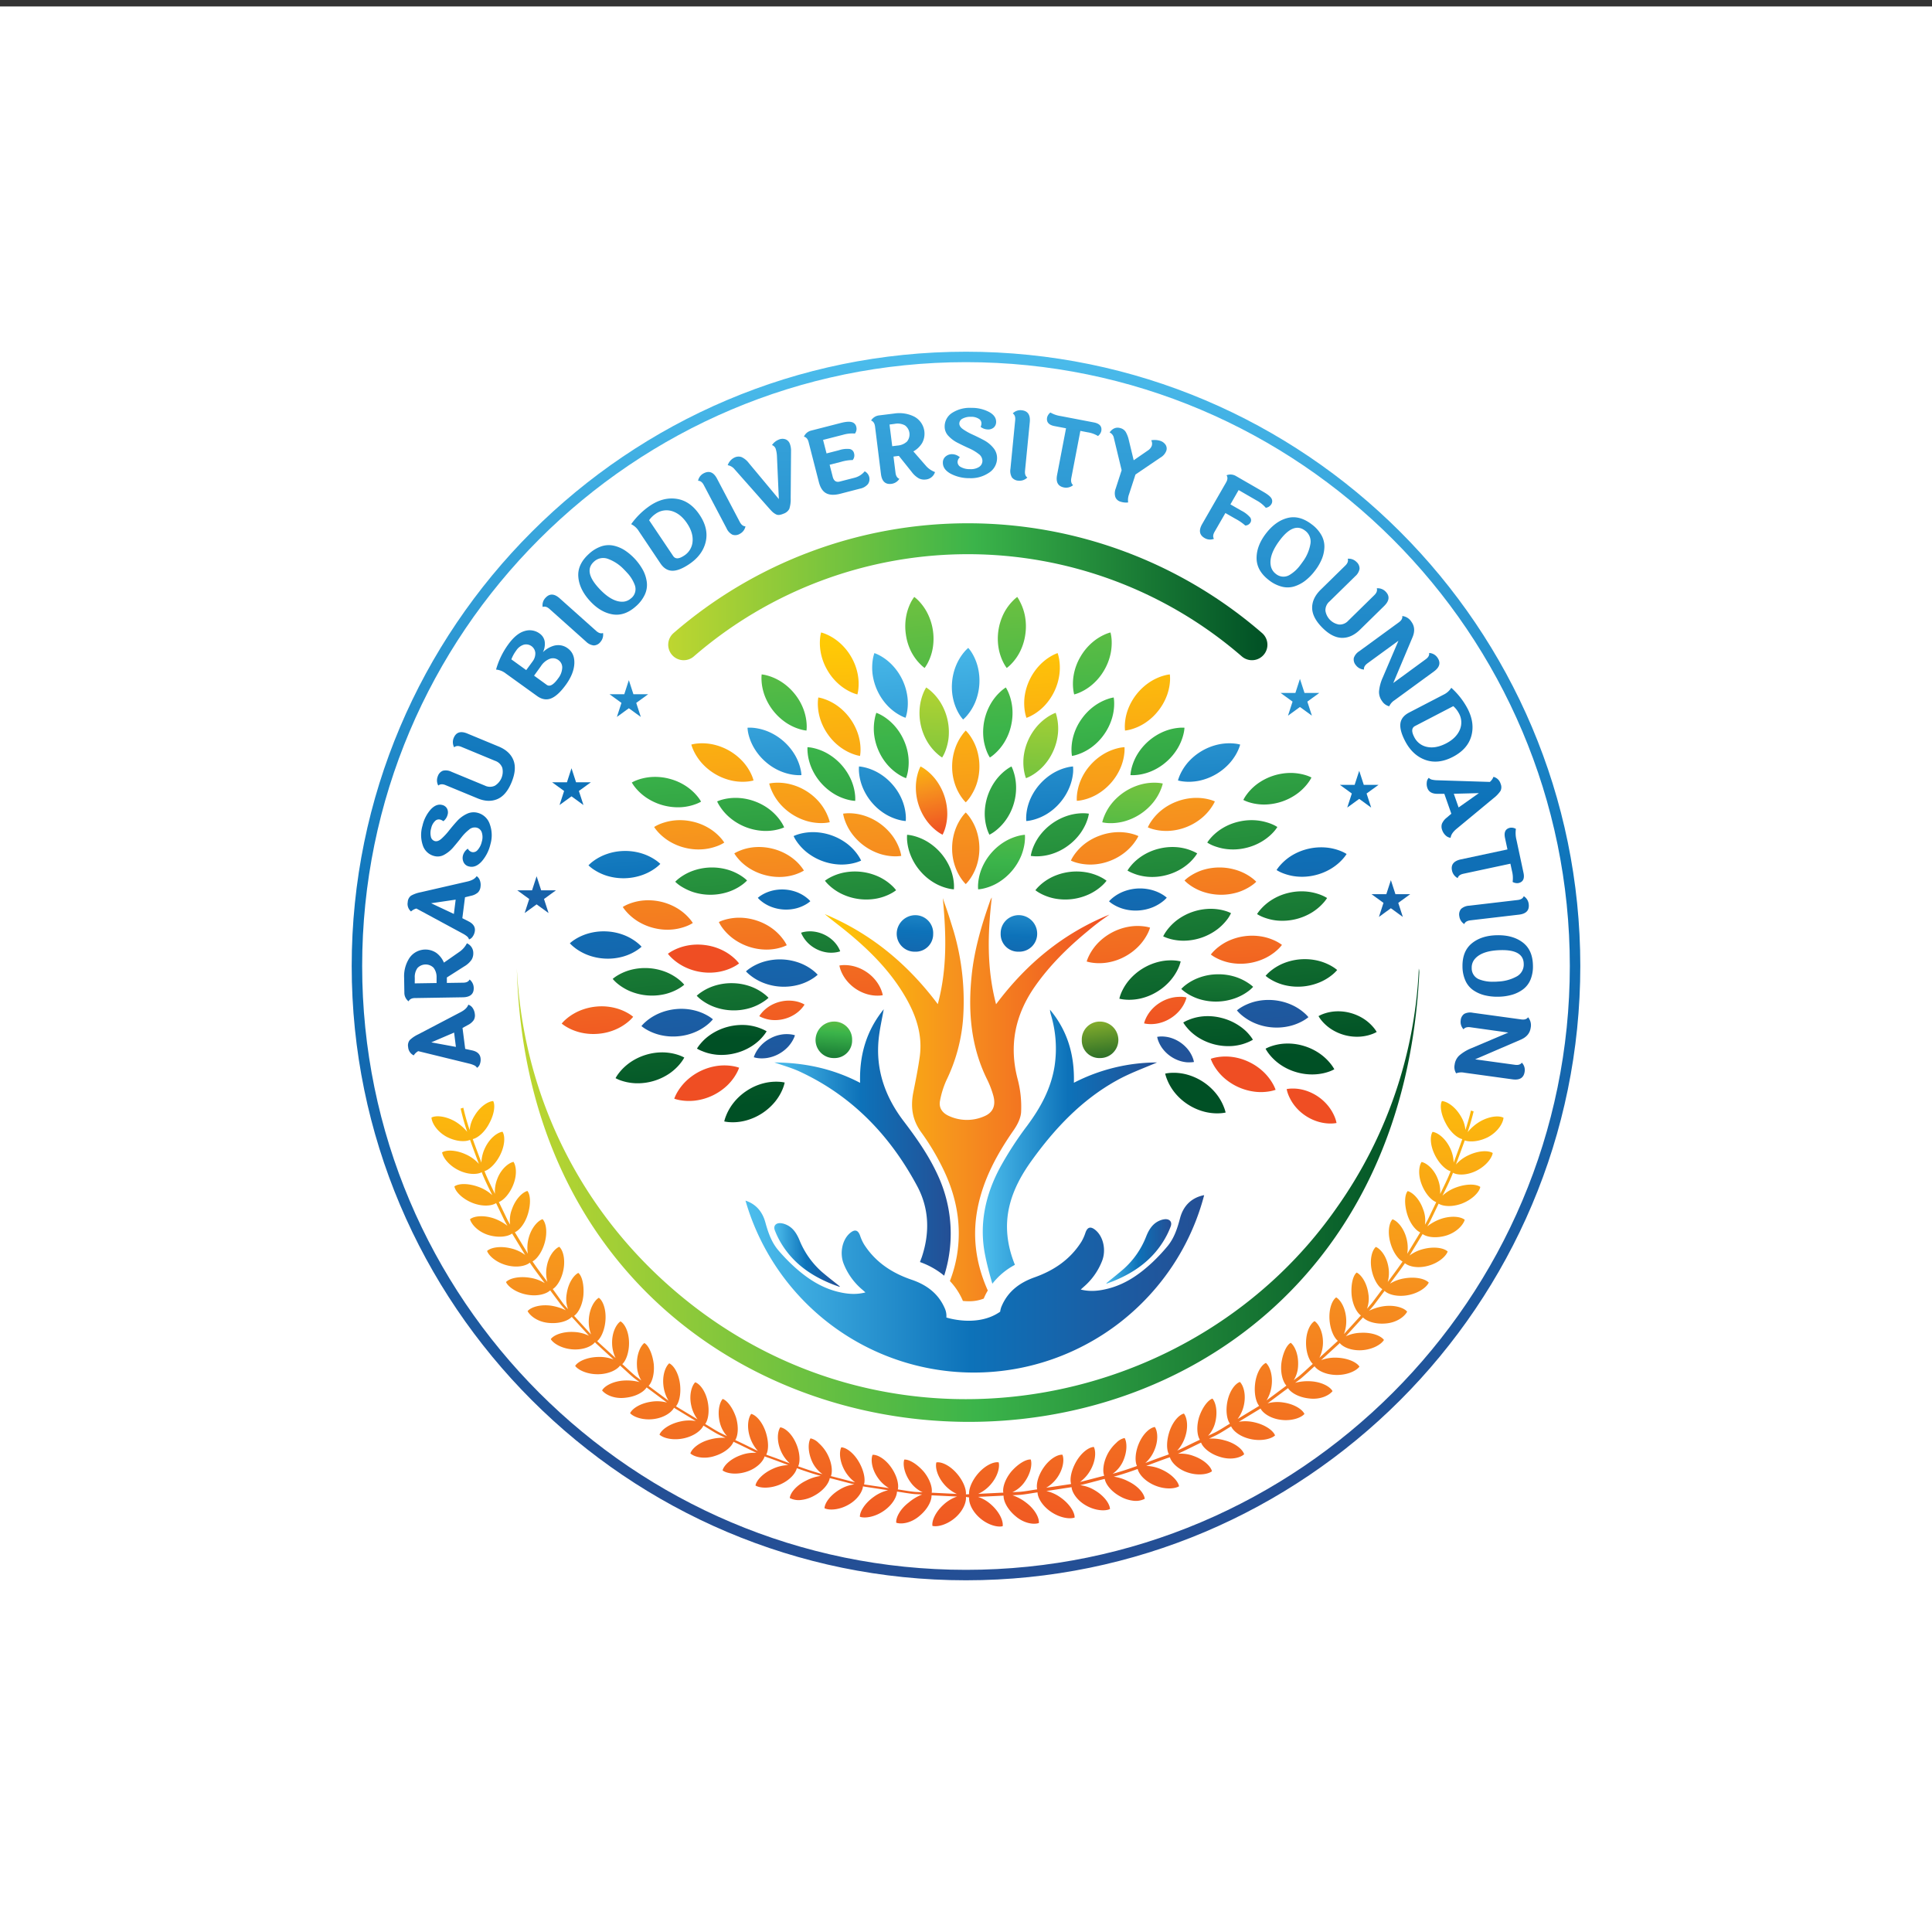 <svg id="Layer_1" data-name="Layer 1" xmlns="http://www.w3.org/2000/svg" xmlns:xlink="http://www.w3.org/1999/xlink" viewBox="0 0 1080 1080"><rect x="0" y="0" width="1080" height="1080" fill="#333333" stroke="none"/><defs><style>.cls-1{fill:#fff;}.cls-2{fill:url(#linear-gradient);}.cls-3{fill:url(#linear-gradient-2);}.cls-4{fill:url(#linear-gradient-3);}.cls-5{fill:url(#linear-gradient-4);}.cls-6{fill:url(#linear-gradient-5);}.cls-7{fill:url(#linear-gradient-6);}.cls-8{fill:url(#linear-gradient-7);}.cls-9{fill:url(#linear-gradient-8);}.cls-10{fill:url(#linear-gradient-9);}.cls-11{fill:url(#linear-gradient-10);}.cls-12{fill:url(#linear-gradient-11);}.cls-13{fill:url(#linear-gradient-12);}.cls-14{fill:url(#linear-gradient-13);}.cls-15{fill:url(#linear-gradient-14);}.cls-16{fill:url(#linear-gradient-15);}.cls-17{fill:url(#linear-gradient-16);}.cls-18{fill:url(#linear-gradient-17);}.cls-19{fill:url(#linear-gradient-18);}.cls-20{fill:url(#linear-gradient-19);}.cls-21{fill:url(#linear-gradient-20);}.cls-22{fill:url(#linear-gradient-21);}.cls-23{fill:url(#linear-gradient-22);}.cls-24{fill:url(#linear-gradient-23);}.cls-25{fill:url(#linear-gradient-24);}.cls-26{fill:url(#linear-gradient-25);}.cls-27{fill:url(#linear-gradient-26);}.cls-28{fill:url(#linear-gradient-27);}.cls-29{fill:url(#linear-gradient-28);}.cls-30{fill:url(#linear-gradient-29);}.cls-31{fill:url(#linear-gradient-30);}.cls-32{fill:url(#linear-gradient-31);}.cls-33{fill:url(#linear-gradient-32);}.cls-34{fill:url(#linear-gradient-33);}.cls-35{fill:url(#linear-gradient-34);}.cls-36{fill:url(#linear-gradient-35);}.cls-37{fill:url(#linear-gradient-36);}.cls-38{fill:url(#linear-gradient-37);}.cls-39{fill:url(#linear-gradient-38);}.cls-40{fill:url(#linear-gradient-39);}.cls-41{fill:url(#linear-gradient-40);}.cls-42{fill:url(#linear-gradient-41);}.cls-43{fill:url(#linear-gradient-42);}.cls-44{fill:url(#linear-gradient-43);}.cls-45{fill:url(#linear-gradient-44);}.cls-46{fill:url(#linear-gradient-45);}.cls-47{fill:url(#linear-gradient-46);}.cls-48{fill:url(#linear-gradient-47);}.cls-49{fill:url(#linear-gradient-48);}.cls-50{fill:url(#linear-gradient-49);}.cls-51{fill:url(#linear-gradient-50);}.cls-52{fill:url(#linear-gradient-51);}.cls-53{fill:url(#linear-gradient-52);}.cls-54{fill:url(#linear-gradient-53);}.cls-55{fill:url(#linear-gradient-54);}.cls-56{fill:url(#linear-gradient-55);}.cls-57{fill:url(#linear-gradient-56);}.cls-58{fill:url(#linear-gradient-57);}.cls-59{fill:url(#linear-gradient-58);}.cls-60{fill:url(#linear-gradient-59);}.cls-61{fill:url(#linear-gradient-60);}.cls-62{fill:url(#linear-gradient-61);}.cls-63{fill:url(#linear-gradient-62);}.cls-64{fill:url(#linear-gradient-63);}.cls-65{fill:url(#linear-gradient-64);}.cls-66{fill:url(#linear-gradient-65);}.cls-67{fill:url(#linear-gradient-66);}.cls-68{fill:url(#linear-gradient-67);}.cls-69{fill:url(#linear-gradient-68);}.cls-70{fill:url(#linear-gradient-69);}.cls-71{fill:url(#linear-gradient-70);}.cls-72{fill:url(#linear-gradient-71);}.cls-73{fill:url(#linear-gradient-72);}.cls-74{fill:url(#linear-gradient-73);}.cls-75{fill:url(#linear-gradient-74);}.cls-76{fill:url(#linear-gradient-75);}.cls-77{fill:url(#linear-gradient-76);}.cls-78{fill:url(#linear-gradient-77);}.cls-79{fill:url(#linear-gradient-78);}.cls-80{fill:url(#linear-gradient-79);}.cls-81{fill:url(#linear-gradient-80);}.cls-82{fill:url(#linear-gradient-81);}.cls-83{fill:url(#linear-gradient-82);}.cls-84{fill:url(#linear-gradient-83);}.cls-85{fill:url(#linear-gradient-84);}.cls-86{fill:url(#linear-gradient-85);}.cls-87{fill:url(#linear-gradient-86);}.cls-88{fill:url(#linear-gradient-87);}.cls-89{fill:url(#linear-gradient-88);}.cls-90{fill:url(#linear-gradient-89);}.cls-91{fill:url(#linear-gradient-90);}.cls-92{fill:url(#linear-gradient-91);}.cls-93{fill:url(#linear-gradient-92);}.cls-94{fill:url(#linear-gradient-93);}.cls-95{fill:url(#linear-gradient-94);}.cls-96{fill:url(#linear-gradient-95);}.cls-97{fill:url(#linear-gradient-96);}.cls-98{fill:url(#linear-gradient-97);}.cls-99{fill:url(#linear-gradient-98);}.cls-100{fill:url(#linear-gradient-99);}.cls-101{fill:url(#linear-gradient-100);}.cls-102{fill:url(#linear-gradient-101);}.cls-103{fill:url(#linear-gradient-102);}.cls-104{fill:url(#linear-gradient-103);}.cls-105{fill:url(#linear-gradient-104);}.cls-106{fill:url(#linear-gradient-105);}.cls-107{fill:url(#linear-gradient-106);}.cls-108{fill:url(#linear-gradient-107);}.cls-109{fill:url(#linear-gradient-108);}.cls-110{fill:url(#linear-gradient-109);}.cls-111{fill:url(#linear-gradient-110);}.cls-112{fill:url(#linear-gradient-111);}.cls-113{fill:url(#linear-gradient-112);}.cls-114{fill:url(#linear-gradient-113);}.cls-115{fill:url(#linear-gradient-114);}.cls-116{fill:url(#linear-gradient-115);}.cls-117{fill:url(#linear-gradient-116);}.cls-118{fill:url(#linear-gradient-117);}.cls-119{fill:url(#linear-gradient-118);}.cls-120{fill:url(#linear-gradient-119);}.cls-121{fill:url(#linear-gradient-120);}.cls-122{fill:url(#linear-gradient-121);}.cls-123{fill:url(#linear-gradient-122);}.cls-124{fill:url(#linear-gradient-123);}.cls-125{fill:url(#linear-gradient-124);}.cls-126{fill:url(#linear-gradient-125);}.cls-127{fill:url(#linear-gradient-126);}.cls-128{fill:url(#linear-gradient-127);}.cls-129{fill:url(#linear-gradient-128);}.cls-130{fill:url(#linear-gradient-129);}.cls-131{fill:url(#linear-gradient-130);}.cls-132{fill:url(#linear-gradient-131);}.cls-133{fill:url(#linear-gradient-132);}</style><linearGradient id="linear-gradient" x1="249.31" y1="111.67" x2="247.93" y2="805.11" gradientUnits="userSpaceOnUse"><stop offset="0" stop-color="#4dbeed"/><stop offset="0.49" stop-color="#0d72b9"/><stop offset="1" stop-color="#244f95"/></linearGradient><linearGradient id="linear-gradient-2" x1="246.3" y1="111.66" x2="244.92" y2="805.1" xlink:href="#linear-gradient"/><linearGradient id="linear-gradient-3" x1="249.01" y1="111.67" x2="247.63" y2="805.11" xlink:href="#linear-gradient"/><linearGradient id="linear-gradient-4" x1="255.88" y1="111.68" x2="254.5" y2="805.12" xlink:href="#linear-gradient"/><linearGradient id="linear-gradient-5" x1="266.71" y1="111.7" x2="265.33" y2="805.14" xlink:href="#linear-gradient"/><linearGradient id="linear-gradient-6" x1="299.74" y1="111.77" x2="298.36" y2="805.21" xlink:href="#linear-gradient"/><linearGradient id="linear-gradient-7" x1="320.68" y1="111.81" x2="319.3" y2="805.25" xlink:href="#linear-gradient"/><linearGradient id="linear-gradient-8" x1="342.89" y1="111.85" x2="341.51" y2="805.29" xlink:href="#linear-gradient"/><linearGradient id="linear-gradient-9" x1="374.21" y1="111.92" x2="372.83" y2="805.35" xlink:href="#linear-gradient"/><linearGradient id="linear-gradient-10" x1="403.81" y1="111.98" x2="402.43" y2="805.41" xlink:href="#linear-gradient"/><linearGradient id="linear-gradient-11" x1="424.78" y1="112.02" x2="423.4" y2="805.46" xlink:href="#linear-gradient"/><linearGradient id="linear-gradient-12" x1="468.03" y1="112.1" x2="466.65" y2="805.54" xlink:href="#linear-gradient"/><linearGradient id="linear-gradient-13" x1="505.06" y1="112.19" x2="503.68" y2="805.63" xlink:href="#linear-gradient"/><linearGradient id="linear-gradient-14" x1="542.54" y1="112.25" x2="541.15" y2="805.69" xlink:href="#linear-gradient"/><linearGradient id="linear-gradient-15" x1="570.54" y1="112.31" x2="569.15" y2="805.75" xlink:href="#linear-gradient"/><linearGradient id="linear-gradient-16" x1="600.7" y1="112.37" x2="599.32" y2="805.81" xlink:href="#linear-gradient"/><linearGradient id="linear-gradient-17" x1="636.51" y1="112.44" x2="635.13" y2="805.88" xlink:href="#linear-gradient"/><linearGradient id="linear-gradient-18" x1="691.32" y1="112.55" x2="689.94" y2="805.99" xlink:href="#linear-gradient"/><linearGradient id="linear-gradient-19" x1="721.79" y1="112.61" x2="720.41" y2="806.05" xlink:href="#linear-gradient"/><linearGradient id="linear-gradient-20" x1="755.31" y1="112.68" x2="753.93" y2="806.11" xlink:href="#linear-gradient"/><linearGradient id="linear-gradient-21" x1="781.22" y1="112.73" x2="779.83" y2="806.17" xlink:href="#linear-gradient"/><linearGradient id="linear-gradient-22" x1="803.55" y1="112.77" x2="802.16" y2="806.21" xlink:href="#linear-gradient"/><linearGradient id="linear-gradient-23" x1="819.01" y1="112.8" x2="817.63" y2="806.24" xlink:href="#linear-gradient"/><linearGradient id="linear-gradient-24" x1="832.44" y1="112.83" x2="831.06" y2="806.27" xlink:href="#linear-gradient"/><linearGradient id="linear-gradient-25" x1="835.99" y1="112.84" x2="834.6" y2="806.27" xlink:href="#linear-gradient"/><linearGradient id="linear-gradient-26" x1="838.06" y1="112.84" x2="836.68" y2="806.28" xlink:href="#linear-gradient"/><linearGradient id="linear-gradient-27" x1="835.33" y1="112.83" x2="833.95" y2="806.27" xlink:href="#linear-gradient"/><linearGradient id="linear-gradient-28" x1="690.66" y1="577.18" x2="690.66" y2="878.66" gradientUnits="userSpaceOnUse"><stop offset="0" stop-color="#ffca05"/><stop offset="0.46" stop-color="#f6921e"/><stop offset="1" stop-color="#ef4e23"/></linearGradient><linearGradient id="linear-gradient-29" x1="391.04" y1="577.18" x2="391.04" y2="878.66" xlink:href="#linear-gradient-28"/><linearGradient id="linear-gradient-30" x1="432.81" y1="638.65" x2="531.43" y2="638.65" xlink:href="#linear-gradient"/><linearGradient id="linear-gradient-31" x1="461.01" y1="614.59" x2="620.18" y2="614.59" xlink:href="#linear-gradient-28"/><linearGradient id="linear-gradient-32" x1="549.38" y1="641" x2="646.77" y2="641" xlink:href="#linear-gradient"/><linearGradient id="linear-gradient-33" x1="571.3" y1="483.38" x2="567.67" y2="564.71" xlink:href="#linear-gradient"/><linearGradient id="linear-gradient-34" x1="468.26" y1="551.3" x2="464.63" y2="602.07" gradientUnits="userSpaceOnUse"><stop offset="0" stop-color="#bed630"/><stop offset="0.51" stop-color="#3bb44a"/><stop offset="1" stop-color="#005025"/></linearGradient><linearGradient id="linear-gradient-35" x1="513.3" y1="480.79" x2="509.67" y2="562.12" xlink:href="#linear-gradient"/><linearGradient id="linear-gradient-36" x1="611.84" y1="557.55" x2="617.54" y2="601.58" gradientUnits="userSpaceOnUse"><stop offset="0" stop-color="#bed630"/><stop offset="1" stop-color="#005025"/></linearGradient><linearGradient id="linear-gradient-37" x1="532.5" y1="355.19" x2="547" y2="589.85" xlink:href="#linear-gradient-28"/><linearGradient id="linear-gradient-38" x1="535.32" y1="355.01" x2="549.82" y2="589.67" xlink:href="#linear-gradient-28"/><linearGradient id="linear-gradient-39" x1="562.24" y1="375.75" x2="557.58" y2="583.47" xlink:href="#linear-gradient-34"/><linearGradient id="linear-gradient-40" x1="634.76" y1="377.38" x2="630.09" y2="585.1" xlink:href="#linear-gradient-34"/><linearGradient id="linear-gradient-41" x1="579.47" y1="345.82" x2="599.16" y2="610" xlink:href="#linear-gradient"/><linearGradient id="linear-gradient-42" x1="537.25" y1="206.7" x2="573.51" y2="603.49" xlink:href="#linear-gradient-34"/><linearGradient id="linear-gradient-43" x1="582.74" y1="376.21" x2="578.07" y2="583.93" xlink:href="#linear-gradient-34"/><linearGradient id="linear-gradient-44" x1="539.76" y1="206.47" x2="576.02" y2="603.27" xlink:href="#linear-gradient-34"/><linearGradient id="linear-gradient-45" x1="609.87" y1="350.41" x2="624.37" y2="585.06" xlink:href="#linear-gradient-28"/><linearGradient id="linear-gradient-46" x1="568.45" y1="203.85" x2="604.71" y2="600.64" xlink:href="#linear-gradient-34"/><linearGradient id="linear-gradient-47" x1="610.19" y1="350.39" x2="624.69" y2="585.04" xlink:href="#linear-gradient-28"/><linearGradient id="linear-gradient-48" x1="592.21" y1="201.68" x2="628.47" y2="598.47" xlink:href="#linear-gradient-34"/><linearGradient id="linear-gradient-49" x1="580.59" y1="352.22" x2="595.09" y2="586.87" xlink:href="#linear-gradient-28"/><linearGradient id="linear-gradient-50" x1="537.31" y1="348.96" x2="557" y2="613.14" xlink:href="#linear-gradient"/><linearGradient id="linear-gradient-51" x1="626.82" y1="198.52" x2="663.08" y2="595.31" xlink:href="#linear-gradient-34"/><linearGradient id="linear-gradient-52" x1="653.77" y1="347.69" x2="668.27" y2="582.35" xlink:href="#linear-gradient-28"/><linearGradient id="linear-gradient-53" x1="495.35" y1="210.53" x2="531.61" y2="607.32" xlink:href="#linear-gradient-34"/><linearGradient id="linear-gradient-54" x1="441.41" y1="360.82" x2="455.92" y2="595.48" xlink:href="#linear-gradient-28"/><linearGradient id="linear-gradient-55" x1="422.55" y1="361.98" x2="437.06" y2="596.64" xlink:href="#linear-gradient-28"/><linearGradient id="linear-gradient-56" x1="486.47" y1="352.75" x2="506.15" y2="616.93" xlink:href="#linear-gradient"/><linearGradient id="linear-gradient-57" x1="513.64" y1="419.77" x2="525.56" y2="466.4" xlink:href="#linear-gradient-28"/><linearGradient id="linear-gradient-58" x1="479.47" y1="211.98" x2="515.73" y2="608.77" xlink:href="#linear-gradient-34"/><linearGradient id="linear-gradient-59" x1="522.86" y1="374.87" x2="518.19" y2="582.59" xlink:href="#linear-gradient-34"/><linearGradient id="linear-gradient-60" x1="453.61" y1="355.19" x2="473.3" y2="619.38" xlink:href="#linear-gradient"/><linearGradient id="linear-gradient-61" x1="427.45" y1="357.14" x2="447.13" y2="621.33" xlink:href="#linear-gradient"/><linearGradient id="linear-gradient-62" x1="480.85" y1="358.38" x2="495.36" y2="593.04" xlink:href="#linear-gradient-28"/><linearGradient id="linear-gradient-63" x1="455.38" y1="214.18" x2="491.64" y2="610.98" xlink:href="#linear-gradient-34"/><linearGradient id="linear-gradient-64" x1="444.86" y1="215.14" x2="481.12" y2="611.94" xlink:href="#linear-gradient-34"/><linearGradient id="linear-gradient-65" x1="466.21" y1="359.29" x2="480.71" y2="593.94" xlink:href="#linear-gradient-28"/><linearGradient id="linear-gradient-66" x1="495.19" y1="352.1" x2="514.88" y2="616.28" xlink:href="#linear-gradient"/><linearGradient id="linear-gradient-67" x1="428.25" y1="357.08" x2="447.93" y2="621.27" xlink:href="#linear-gradient"/><linearGradient id="linear-gradient-68" x1="398.04" y1="219.42" x2="434.3" y2="616.22" xlink:href="#linear-gradient-34"/><linearGradient id="linear-gradient-69" x1="399.95" y1="363.38" x2="414.45" y2="598.04" xlink:href="#linear-gradient-28"/><linearGradient id="linear-gradient-70" x1="422.27" y1="217.21" x2="458.53" y2="614" xlink:href="#linear-gradient-34"/><linearGradient id="linear-gradient-71" x1="468.38" y1="359.15" x2="482.89" y2="593.81" xlink:href="#linear-gradient-28"/><linearGradient id="linear-gradient-72" x1="500.86" y1="210.03" x2="537.12" y2="606.82" xlink:href="#linear-gradient-34"/><linearGradient id="linear-gradient-73" x1="378.96" y1="364.68" x2="393.46" y2="599.34" xlink:href="#linear-gradient-28"/><linearGradient id="linear-gradient-74" x1="372.77" y1="221.73" x2="409.03" y2="618.53" xlink:href="#linear-gradient-34"/><linearGradient id="linear-gradient-75" x1="352.5" y1="223.58" x2="388.76" y2="620.38" xlink:href="#linear-gradient-34"/><linearGradient id="linear-gradient-76" x1="623.89" y1="198.78" x2="660.15" y2="595.58" xlink:href="#linear-gradient-34"/><linearGradient id="linear-gradient-77" x1="624.14" y1="342.49" x2="643.83" y2="606.67" xlink:href="#linear-gradient"/><linearGradient id="linear-gradient-78" x1="572.05" y1="203.52" x2="608.31" y2="600.31" xlink:href="#linear-gradient-34"/><linearGradient id="linear-gradient-79" x1="669.4" y1="339.12" x2="689.08" y2="603.3" xlink:href="#linear-gradient"/><linearGradient id="linear-gradient-80" x1="638.7" y1="348.62" x2="653.2" y2="583.28" xlink:href="#linear-gradient-28"/><linearGradient id="linear-gradient-81" x1="595.13" y1="201.41" x2="631.39" y2="598.2" xlink:href="#linear-gradient-34"/><linearGradient id="linear-gradient-82" x1="552.2" y1="205.34" x2="588.46" y2="602.13" xlink:href="#linear-gradient-34"/><linearGradient id="linear-gradient-83" x1="669.6" y1="194.61" x2="705.86" y2="591.4" xlink:href="#linear-gradient-34"/><linearGradient id="linear-gradient-84" x1="673.17" y1="346.49" x2="687.68" y2="581.14" xlink:href="#linear-gradient-28"/><linearGradient id="linear-gradient-85" x1="646.23" y1="196.74" x2="682.49" y2="593.54" xlink:href="#linear-gradient-34"/><linearGradient id="linear-gradient-86" x1="614.2" y1="350.14" x2="628.7" y2="584.8" xlink:href="#linear-gradient-28"/><linearGradient id="linear-gradient-87" x1="639.95" y1="197.32" x2="676.21" y2="594.11" xlink:href="#linear-gradient-34"/><linearGradient id="linear-gradient-88" x1="611.1" y1="199.95" x2="647.36" y2="596.75" xlink:href="#linear-gradient-34"/><linearGradient id="linear-gradient-89" x1="638.05" y1="348.66" x2="652.55" y2="583.32" xlink:href="#linear-gradient-28"/><linearGradient id="linear-gradient-90" x1="684.36" y1="378.49" x2="679.7" y2="586.21" xlink:href="#linear-gradient-34"/><linearGradient id="linear-gradient-91" x1="685.29" y1="345.74" x2="699.79" y2="580.4" xlink:href="#linear-gradient-28"/><linearGradient id="linear-gradient-92" x1="694.34" y1="337.26" x2="714.03" y2="601.44" xlink:href="#linear-gradient"/><linearGradient id="linear-gradient-93" x1="679.24" y1="346.12" x2="693.74" y2="580.78" xlink:href="#linear-gradient-28"/><linearGradient id="linear-gradient-94" x1="630.54" y1="198.18" x2="666.8" y2="594.97" xlink:href="#linear-gradient-34"/><linearGradient id="linear-gradient-95" x1="690.19" y1="192.73" x2="726.45" y2="589.52" xlink:href="#linear-gradient-34"/><linearGradient id="linear-gradient-96" x1="695.35" y1="192.25" x2="731.61" y2="589.05" xlink:href="#linear-gradient-34"/><linearGradient id="linear-gradient-97" x1="693.59" y1="192.41" x2="729.85" y2="589.21" xlink:href="#linear-gradient-34"/><linearGradient id="linear-gradient-98" x1="722.27" y1="335.18" x2="741.96" y2="599.36" xlink:href="#linear-gradient"/><linearGradient id="linear-gradient-99" x1="691.36" y1="192.62" x2="727.62" y2="589.41" xlink:href="#linear-gradient-34"/><linearGradient id="linear-gradient-100" x1="340.14" y1="363.65" x2="359.83" y2="627.83" xlink:href="#linear-gradient"/><linearGradient id="linear-gradient-101" x1="716.24" y1="343.83" x2="730.74" y2="578.49" xlink:href="#linear-gradient-28"/><linearGradient id="linear-gradient-102" x1="718.39" y1="190.15" x2="754.65" y2="586.94" xlink:href="#linear-gradient-34"/><linearGradient id="linear-gradient-103" x1="638.86" y1="341.39" x2="658.54" y2="605.58" xlink:href="#linear-gradient"/><linearGradient id="linear-gradient-104" x1="469.66" y1="359.07" x2="484.16" y2="593.73" xlink:href="#linear-gradient-28"/><linearGradient id="linear-gradient-105" x1="413.76" y1="372.42" x2="409.1" y2="580.14" xlink:href="#linear-gradient-34"/><linearGradient id="linear-gradient-106" x1="424.54" y1="361.86" x2="439.05" y2="596.52" xlink:href="#linear-gradient-28"/><linearGradient id="linear-gradient-107" x1="415.98" y1="358" x2="435.66" y2="622.18" xlink:href="#linear-gradient"/><linearGradient id="linear-gradient-108" x1="423.19" y1="357.46" x2="442.87" y2="621.64" xlink:href="#linear-gradient"/><linearGradient id="linear-gradient-109" x1="430.41" y1="216.46" x2="466.67" y2="613.26" xlink:href="#linear-gradient-34"/><linearGradient id="linear-gradient-110" x1="410.99" y1="362.7" x2="425.5" y2="597.36" xlink:href="#linear-gradient-28"/><linearGradient id="linear-gradient-111" x1="378.82" y1="221.18" x2="415.08" y2="617.97" xlink:href="#linear-gradient-34"/><linearGradient id="linear-gradient-112" x1="372.79" y1="455.77" x2="384.7" y2="502.39" xlink:href="#linear-gradient-28"/><linearGradient id="linear-gradient-113" x1="362.92" y1="361.95" x2="382.6" y2="626.14" xlink:href="#linear-gradient"/><linearGradient id="linear-gradient-114" x1="321.48" y1="368.23" x2="335.98" y2="602.89" xlink:href="#linear-gradient-28"/><linearGradient id="linear-gradient-115" x1="326.41" y1="364.67" x2="346.09" y2="628.86" xlink:href="#linear-gradient"/><linearGradient id="linear-gradient-116" x1="380.13" y1="364.61" x2="394.64" y2="599.26" xlink:href="#linear-gradient-28"/><linearGradient id="linear-gradient-117" x1="385.58" y1="220.56" x2="421.84" y2="617.35" xlink:href="#linear-gradient-34"/><linearGradient id="linear-gradient-118" x1="329.39" y1="225.7" x2="365.65" y2="622.49" xlink:href="#linear-gradient-34"/><linearGradient id="linear-gradient-119" x1="332.94" y1="225.37" x2="369.2" y2="622.16" xlink:href="#linear-gradient-34"/><linearGradient id="linear-gradient-120" x1="358.71" y1="365.93" x2="373.21" y2="600.59" xlink:href="#linear-gradient-28"/><linearGradient id="linear-gradient-121" x1="416.77" y1="717.68" x2="673.21" y2="717.68" xlink:href="#linear-gradient"/><linearGradient id="linear-gradient-122" x1="618.51" y1="699.57" x2="654.71" y2="699.57" xlink:href="#linear-gradient"/><linearGradient id="linear-gradient-123" x1="432.82" y1="701.55" x2="469.41" y2="701.55" xlink:href="#linear-gradient"/><linearGradient id="linear-gradient-124" x1="373.54" y1="330.79" x2="708.48" y2="330.79" xlink:href="#linear-gradient-34"/><linearGradient id="linear-gradient-125" x1="288.92" y1="668.11" x2="793.39" y2="668.11" xlink:href="#linear-gradient-34"/><linearGradient id="linear-gradient-126" x1="354.67" y1="293.9" x2="345" y2="583.99" xlink:href="#linear-gradient"/><linearGradient id="linear-gradient-127" x1="324.29" y1="292.89" x2="314.62" y2="582.97" xlink:href="#linear-gradient"/><linearGradient id="linear-gradient-128" x1="306.82" y1="292.31" x2="297.15" y2="582.39" xlink:href="#linear-gradient"/><linearGradient id="linear-gradient-129" x1="729.38" y1="306.39" x2="719.71" y2="596.48" xlink:href="#linear-gradient"/><linearGradient id="linear-gradient-130" x1="764.18" y1="307.55" x2="754.51" y2="597.64" xlink:href="#linear-gradient"/><linearGradient id="linear-gradient-131" x1="783.9" y1="308.21" x2="774.23" y2="598.29" xlink:href="#linear-gradient"/><linearGradient id="linear-gradient-132" x1="528.66" y1="188.33" x2="549.38" y2="830.66" xlink:href="#linear-gradient"/></defs><rect class="cls-1" y="3.61" width="1080" height="1080"/><path class="cls-2" d="M264.17,563.4a7.32,7.32,0,0,1,1.25,3.38,5.27,5.27,0,0,1-.58,3.43,8.64,8.64,0,0,1-3.29,2.78l-3,1.64,1.5,11.71,3.78.82c2.9.61,4.51,2.06,4.8,4.36a6.86,6.86,0,0,1-.34,3.21,3.88,3.88,0,0,1-1.64,2.18,3.3,3.3,0,0,0-1.4-1.31,14.5,14.5,0,0,0-2.82-1l-28.63-7a6.92,6.92,0,0,0-2.52,2.37,5.54,5.54,0,0,1-3.12-4.63,4.76,4.76,0,0,1,.91-3.95,17.94,17.94,0,0,1,4.68-3.16l23.76-12.44q3.48-1.82,4.28-4.17A4.69,4.69,0,0,1,264.17,563.4Zm-9.32,21.82-1-8-12.76,5.47Z"/><path class="cls-3" d="M261,527.31a5.88,5.88,0,0,1,3.57,5.55,6.78,6.78,0,0,1-1,3.71,12.94,12.94,0,0,1-4.05,3.65l-9.72,6.19,0,3.06,9.05-.14c1.87,0,3.09-.62,3.66-1.78a6.18,6.18,0,0,1,2.31,4.75q.08,5.09-6.1,5.19l-26.76.43c-1.77,0-2.95.64-3.56,1.83a6,6,0,0,1-2.36-4.75l-.14-8.62a18.57,18.57,0,0,1,3-10.89A10.84,10.84,0,0,1,244,532.73a13.2,13.2,0,0,1,4.16,5.39l9-6.28A13.05,13.05,0,0,0,261,527.31Zm-29.16,22.4,12.21-.19,0-3a8.55,8.55,0,0,0-1.68-5.54,6.27,6.27,0,0,0-9,.15,8.57,8.57,0,0,0-1.5,5.58Z"/><path class="cls-4" d="M268.25,492.14a7.22,7.22,0,0,1,.36,3.58,5.29,5.29,0,0,1-1.43,3.17,8.49,8.49,0,0,1-3.88,1.86l-3.36.83-1.49,11.7,3.44,1.75q4,2,3.55,5.43a6.81,6.81,0,0,1-1.15,3,3.85,3.85,0,0,1-2.12,1.69,3.36,3.36,0,0,0-1-1.63,14.29,14.29,0,0,0-2.49-1.65l-25.91-14a6.81,6.81,0,0,0-3,1.65,5.49,5.49,0,0,1-1.84-5.26,4.69,4.69,0,0,1,1.87-3.59,18,18,0,0,1,5.32-1.89l26.13-6c2.56-.58,4.29-1.57,5.2-3A4.66,4.66,0,0,1,268.25,492.14ZM253.72,510.9l1-8L241,504.92Z"/><path class="cls-5" d="M247.23,450a4.08,4.08,0,0,1,2.67,2,4.64,4.64,0,0,1,.28,3.54,6.69,6.69,0,0,1-2.33,3.52,5.08,5.08,0,0,0-2-.95,2.93,2.93,0,0,0-2.68.88,7.73,7.73,0,0,0-2.12,3.95,9.21,9.21,0,0,0-.19,4.76,3.1,3.1,0,0,0,2.22,2.47c1.12.3,2.35-.14,3.68-1.31a35.05,35.05,0,0,0,4.14-4.44q2.13-2.69,4.49-5.31a17.4,17.4,0,0,1,5.44-4.1,8.75,8.75,0,0,1,6.19-.64,9.69,9.69,0,0,1,6.78,6.38,18,18,0,0,1,.34,11.22,22.19,22.19,0,0,1-5,9.72q-3.4,3.61-7,2.66a4.32,4.32,0,0,1-3-2.38,5.53,5.53,0,0,1-.31-3.9,6.78,6.78,0,0,1,2.69-3.66,3.64,3.64,0,0,0,2.35,1.91,3.18,3.18,0,0,0,3.1-1.14,10.25,10.25,0,0,0,2.35-4.65,8.63,8.63,0,0,0,0-5.21,4,4,0,0,0-2.87-2.66,4.79,4.79,0,0,0-4.28,1.15,24.66,24.66,0,0,0-4.31,4.39q-2.11,2.7-4.38,5.35a18,18,0,0,1-5.06,4.2,7.39,7.39,0,0,1-5.66.78,9,9,0,0,1-6.45-6.11,18.1,18.1,0,0,1-.14-10.84,20.57,20.57,0,0,1,4.69-9.19Q244,449.11,247.23,450Z"/><path class="cls-6" d="M266.85,446.23,249,438.86q-2.46-1-4,.26a6.07,6.07,0,0,1-.26-5.2,4.89,4.89,0,0,1,2.91-3.1,7.15,7.15,0,0,1,4.75.62l18.64,7.71a6.41,6.41,0,0,0,5.59.07,9.24,9.24,0,0,0,4.16-10,6.44,6.44,0,0,0-4-3.9l-18.92-7.84c-1.63-.67-3-.59-4,.26a6.14,6.14,0,0,1-.23-5.27q2-4.76,7.63-2.41l17.52,7.26q6.19,2.57,8.2,7.58t-1,12.37q-3,7.35-8,9.45T266.85,446.23Z"/><path class="cls-7" d="M301.64,354.14a6.76,6.76,0,0,1,2.85,4.45,10.33,10.33,0,0,1-1,6,14.42,14.42,0,0,1,6.22-3.65,9.33,9.33,0,0,1,3.81-.18,8.79,8.79,0,0,1,3.76,1.59q4,2.85,3.78,8.48t-4.61,11.79q-4.44,6.17-8.31,7.76t-7.88-1.28l-17.5-12.6a10.23,10.23,0,0,0-5.46-2.2A44.12,44.12,0,0,1,284,360.4q4.51-6.28,9.2-7.62A9.34,9.34,0,0,1,301.64,354.14Zm-4,15.7a7.37,7.37,0,0,0,1.61-4.87,5.18,5.18,0,0,0-6.43-4.59,7.82,7.82,0,0,0-4.25,3.28,20.08,20.08,0,0,0-2.72,4.93l8.31,6,3.36-4.57Zm8,13c1.66,1.19,3.77,0,6.34-3.57a10.41,10.41,0,0,0,2.31-6,5,5,0,0,0-2.16-4.3,5.08,5.08,0,0,0-4.78-.69,10.25,10.25,0,0,0-4.94,4.06l-3.86,5.36Z"/><path class="cls-8" d="M312.87,334.47l20.35,18.17q2.1,1.88,3.87,1.22a6.09,6.09,0,0,1-1.45,5,4.84,4.84,0,0,1-3.76,1.94,7.31,7.31,0,0,1-4.32-2.18l-20.39-18.21c-1.34-1.2-2.62-1.57-3.82-1.11a5.9,5.9,0,0,1,1.49-5Q308.29,330.39,312.87,334.47Z"/><path class="cls-9" d="M342.91,305a19.29,19.29,0,0,1,6.33,2.62A31.31,31.31,0,0,1,359.59,319a19.72,19.72,0,0,1,2,6.6,12.9,12.9,0,0,1-1.12,6.77,19.66,19.66,0,0,1-4.86,6.44q-6.4,5.79-13.26,4.61t-12.72-7.66q-5.85-6.47-6.35-13.39t5.91-12.72a19.53,19.53,0,0,1,6.9-4.22A13.09,13.09,0,0,1,342.91,305Zm9.91,29.43a6.56,6.56,0,0,0,2.05-7.33,20.32,20.32,0,0,0-4.44-7.06c-.48-.54-1-1.09-1.57-1.66a23.46,23.46,0,0,0-9.09-6A7.53,7.53,0,0,0,332,314q-5.85,5.31,2.49,14.51,7,7.74,13.15,7.86A7.27,7.27,0,0,0,352.82,334.39Z"/><path class="cls-10" d="M369.17,314.92l-12-17.9a10.27,10.27,0,0,0-4.35-4,42.19,42.19,0,0,1,10.53-10.33q7.47-5,15-3.82t12.71,8.9q5.18,7.71,3.43,15.13t-9.2,12.44q-5.61,3.78-9.47,3.71C373.21,319,371,317.65,369.17,314.92Zm7.14-4.1c1.2,1.78,3.22,1.71,6.09-.21a10.2,10.2,0,0,0,4.75-7.83q.47-4.95-3.09-10.25t-8.35-6.79a10.46,10.46,0,0,0-9.32,1.56,14,14,0,0,0-3.53,3.5Z"/><path class="cls-11" d="M400.83,267.59l12.7,24.15c.87,1.65,1.94,2.48,3.19,2.48a6,6,0,0,1-3.09,4.16,4.85,4.85,0,0,1-4.2.51,7.25,7.25,0,0,1-3.28-3.56l-12.73-24.19c-.84-1.6-1.9-2.39-3.19-2.38a5.91,5.91,0,0,1,3.15-4.18Q398,262.17,400.83,267.59Z"/><path class="cls-12" d="M431.55,248.8a8.29,8.29,0,0,1,3.68-3,5.13,5.13,0,0,1,3.89-.22,4.2,4.2,0,0,1,2.39,2.46,10.82,10.82,0,0,1,.69,4.2L442,278.44a17.74,17.74,0,0,1-.76,6,5.7,5.7,0,0,1-3.37,2.76,8.62,8.62,0,0,1-2.34.66,3.31,3.31,0,0,1-2-.48,8.82,8.82,0,0,1-1.83-1.34c-.52-.5-1.3-1.35-2.34-2.53l-18.63-21.07a6.39,6.39,0,0,0-3.93-2.39,7.35,7.35,0,0,1,4-4.38,5.07,5.07,0,0,1,3.76-.14,10.84,10.84,0,0,1,4,3.28L435.38,279l-1.05-23.72a16.13,16.13,0,0,0-.76-4.54A3.46,3.46,0,0,0,431.55,248.8Z"/><path class="cls-13" d="M469.44,269.19l8.1-2.08a10.83,10.83,0,0,0,5.83-3.64,4.9,4.9,0,0,1,1.83,7.13,7.74,7.74,0,0,1-4.5,2.57L469.78,276q-5,1.29-7.93-.27c-1.93-1-3.3-3.13-4.1-6.25L452,247.1c-.44-1.71-1.31-2.72-2.6-3a5.92,5.92,0,0,1,4-3.39l16.82-4.32c2.65-.67,4.63-.82,5.95-.42a3.42,3.42,0,0,1,2.49,2.6,4.34,4.34,0,0,1-.75,3.79,18.19,18.19,0,0,0-6.58.67l-11.23,2.88,1.94,7.55,6.95-1.78A14.08,14.08,0,0,1,475,251a3.08,3.08,0,0,1,2.43,2.46,4.1,4.1,0,0,1-.77,3.71,23.47,23.47,0,0,0-6.5,1l-6.39,1.63,1.68,6.55Q466.32,270,469.44,269.19Z"/><path class="cls-14" d="M522.67,263.89a5.88,5.88,0,0,1-5.14,4.15,6.79,6.79,0,0,1-3.79-.57,12.9,12.9,0,0,1-4.07-3.63l-7.2-9-3,.38,1.12,9c.23,1.86.95,3,2.16,3.45a6.15,6.15,0,0,1-4.47,2.81q-5.06.63-5.82-5.51l-3.31-26.56c-.22-1.75-.95-2.86-2.2-3.34a6,6,0,0,1,4.46-2.86l8.57-1.06a18.61,18.61,0,0,1,11.14,1.77,10.83,10.83,0,0,1,4.37,14.7,13.28,13.28,0,0,1-4.91,4.72l7.21,8.27A12.94,12.94,0,0,0,522.67,263.89Zm-25.42-26.57,1.51,12.11,2.94-.36a8.62,8.62,0,0,0,5.33-2.26,6.3,6.3,0,0,0-1.12-9,8.57,8.57,0,0,0-5.72-.88Z"/><path class="cls-15" d="M556.84,235.87a4.12,4.12,0,0,1-1.28,3.07,4.63,4.63,0,0,1-3.37,1.12,6.74,6.74,0,0,1-4-1.42,4.88,4.88,0,0,0,.44-2.15,2.9,2.9,0,0,0-1.49-2.39,7.73,7.73,0,0,0-4.35-1.11,9.38,9.38,0,0,0-4.67,1,3.15,3.15,0,0,0-1.86,2.76c0,1.16.7,2.24,2.16,3.25a33.3,33.3,0,0,0,5.3,2.95q3.12,1.43,6.24,3.09a17.32,17.32,0,0,1,5.29,4.29,8.77,8.77,0,0,1,2.11,5.86,9.7,9.7,0,0,1-4.57,8.11,18,18,0,0,1-10.81,3,22.1,22.1,0,0,1-10.64-2.54q-4.33-2.43-4.27-6.17a4.31,4.31,0,0,1,1.59-3.46,5.52,5.52,0,0,1,3.71-1.24,6.79,6.79,0,0,1,4.21,1.73,3.6,3.6,0,0,0-1.29,2.74,3.15,3.15,0,0,0,1.85,2.73,10.12,10.12,0,0,0,5.08,1.17,8.63,8.63,0,0,0,5.06-1.21,4.06,4.06,0,0,0,1.9-3.43,4.85,4.85,0,0,0-2.15-3.88,25.22,25.22,0,0,0-5.3-3.13q-3.12-1.4-6.24-3a18,18,0,0,1-5.29-3.9,7.45,7.45,0,0,1-2.13-5.31,9,9,0,0,1,4.39-7.73A18.16,18.16,0,0,1,543,228a20.53,20.53,0,0,1,10,2.35Q556.89,232.53,556.84,235.87Z"/><path class="cls-16" d="M575.66,235.94,573,263.1c-.19,1.86.24,3.14,1.29,3.83a6,6,0,0,1-4.87,1.77,4.84,4.84,0,0,1-3.79-1.88,7.3,7.3,0,0,1-.78-4.78l2.65-27.21c.18-1.79-.28-3-1.36-3.73a5.94,5.94,0,0,1,4.93-1.77Q576.25,229.84,575.66,235.94Z"/><path class="cls-17" d="M593,232.59l18.48,3.55q4.89.95,4.14,4.87a4.93,4.93,0,0,1-1.85,2.72,15.65,15.65,0,0,0-5.84-2.08l-4-.78-5.06,26.34c-.35,1.84,0,3.15,1,4a6.19,6.19,0,0,1-5.12,1.29q-5-1-3.83-7l5-26.08-6.43-1.23q-4.89-.94-4.14-4.88a5,5,0,0,1,1.84-2.71A16,16,0,0,0,593,232.59Z"/><path class="cls-18" d="M630.64,280.87a9.87,9.87,0,0,1-4.25-.43,4.29,4.29,0,0,1-2.89-2.56,7.16,7.16,0,0,1,.19-4.8L627,262.85l-4.34-18a4.18,4.18,0,0,0-2.39-3.11c1.7-2.37,3.79-3.15,6.26-2.36a4.93,4.93,0,0,1,2.86,2.25,16.4,16.4,0,0,1,1.65,4.48l2.7,11.18,7.84-5.41a5.46,5.46,0,0,0,2.28-2.7,4,4,0,0,0-.33-3.06,10.6,10.6,0,0,1,4.86.25,5.72,5.72,0,0,1,3.14,2.21,3.87,3.87,0,0,1,.41,3.51,7.38,7.38,0,0,1-3.2,3.67l-14,9.49-3.62,11.12A9.26,9.26,0,0,0,630.64,280.87Z"/><path class="cls-19" d="M690.88,266.09l15.59,9q3.42,2,4.29,3.54a3.13,3.13,0,0,1-.08,3.22,4.24,4.24,0,0,1-3.1,2,18,18,0,0,0-5.18-4.12l-10-5.78-4.59,8L694,285.5a16,16,0,0,1,4.73,3.6,2.56,2.56,0,0,1,.27,3,3.42,3.42,0,0,1-2.88,1.67,28.14,28.14,0,0,0-5.42-3.72L685,286.79l-6,10.41q-1.41,2.43-.4,4a5.9,5.9,0,0,1-5.21-.42q-4.43-2.55-1.34-7.9l13.34-23.2c.89-1.54,1-2.87.26-4A5.94,5.94,0,0,1,690.88,266.09Z"/><path class="cls-20" d="M740.35,305.76a19.28,19.28,0,0,1-1.43,6.7,28.47,28.47,0,0,1-3.93,6.68,29,29,0,0,1-5.45,5.54,19.78,19.78,0,0,1-6.13,3.16,12.88,12.88,0,0,1-6.87.1,19.42,19.42,0,0,1-7.2-3.63q-6.84-5.25-6.9-12.22t5.25-13.88q5.32-6.91,12-8.64t13.57,3.54a19.31,19.31,0,0,1,5.39,6A13,13,0,0,1,740.35,305.76Zm-27.18,15a6.59,6.59,0,0,0,7.59.71,20.45,20.45,0,0,0,6.15-5.63c.44-.58.89-1.19,1.35-1.84a23.33,23.33,0,0,0,4.28-10,7.53,7.53,0,0,0-3-7.38q-6.27-4.82-13.83,5-6.37,8.28-5.38,14.34A7.3,7.3,0,0,0,713.17,320.77Z"/><path class="cls-21" d="M738.31,329.61l13.77-13.5c1.25-1.23,1.7-2.49,1.32-3.77a6.07,6.07,0,0,1,4.88,1.79A4.89,4.89,0,0,1,760,318a7.25,7.25,0,0,1-2.43,4.13l-14.4,14.12a6.43,6.43,0,0,0-2.25,5.12,9.23,9.23,0,0,0,7.6,7.75,6.44,6.44,0,0,0,5.17-2.15l14.62-14.34q1.89-1.86,1.32-3.77a6.12,6.12,0,0,1,4.94,1.85q3.6,3.66-.77,8L760.25,352c-3.19,3.12-6.58,4.65-10.18,4.56s-7.26-2-11-5.8-5.57-7.47-5.57-11.06S735.12,332.74,738.31,329.61Z"/><path class="cls-22" d="M759.88,364,782,347.86c1.45-1.06,2.08-2.22,1.88-3.5a6.9,6.9,0,0,1,5.11,3.22q2.7,3.69.63,8.62l-10.78,25.61L797,368.52c1.46-1.06,2.09-2.23,1.89-3.5a5.9,5.9,0,0,1,4.59,2.51c2,2.79,1.42,5.4-1.89,7.81l-22,16.07a8,8,0,0,0-3,3.41,6.62,6.62,0,0,1-4-2.89,8.5,8.5,0,0,1-1.7-5.46,24.09,24.09,0,0,1,2.09-7.76l8.76-20.54-17.26,12.59q-2.26,1.65-2,3.52a6.05,6.05,0,0,1-4.56-2.47,4.8,4.8,0,0,1-1.11-4.07A7.28,7.28,0,0,1,759.88,364Z"/><path class="cls-23" d="M787.72,398.31l19.14-9.94a10.29,10.29,0,0,0,4.42-3.89,42.21,42.21,0,0,1,9.09,11.62q4.14,8,2.11,15.33t-10.26,11.64q-8.24,4.28-15.42,1.72t-11.34-10.54q-3.11-6-2.62-9.83T787.72,398.31Zm3.28,7.55c-1.9,1-2.06,3-.47,6.08a10.17,10.17,0,0,0,7.25,5.6c3.23.68,6.75,0,10.53-1.93s6.34-4.48,7.68-7.54a10.45,10.45,0,0,0-.51-9.43,14,14,0,0,0-3.08-3.9Z"/><path class="cls-24" d="M808.11,467a7.21,7.21,0,0,1-1.93-3,5.32,5.32,0,0,1-.14-3.48,8.6,8.6,0,0,1,2.63-3.4l2.63-2.25-3.91-11.12-3.86,0c-3,0-4.85-1.08-5.62-3.27a6.87,6.87,0,0,1-.32-3.21,3.8,3.8,0,0,1,1.14-2.47,3.31,3.31,0,0,0,1.64,1,14,14,0,0,0,3,.37l29.48.93a7,7,0,0,0,2-2.84,5.51,5.51,0,0,1,4,3.88,4.72,4.72,0,0,1-.07,4,17.61,17.61,0,0,1-3.91,4.08l-20.65,17.11c-2,1.67-3.12,3.32-3.32,5A4.66,4.66,0,0,1,808.11,467Zm4.57-23.28,2.69,7.65,11.34-8Z"/><path class="cls-25" d="M847.72,469.53l3.93,18.4c.69,3.25-.26,5.16-2.87,5.71a4.92,4.92,0,0,1-3.22-.64,15.81,15.81,0,0,0-.37-6.19l-.86-4-26.22,5.61c-1.83.39-2.92,1.2-3.25,2.45a6.13,6.13,0,0,1-3.18-4.21c-.72-3.32,1-5.41,5-6.27l26-5.55-1.37-6.41c-.69-3.25.26-5.16,2.87-5.71a4.86,4.86,0,0,1,3.22.64A15.81,15.81,0,0,0,847.72,469.53Z"/><path class="cls-26" d="M849.12,511.29,822,514.47c-1.86.22-3,.92-3.46,2.09a6.06,6.06,0,0,1-2.77-4.39,4.88,4.88,0,0,1,1-4.1,7.32,7.32,0,0,1,4.5-1.78l27.16-3.19c1.79-.21,2.9-.92,3.36-2.12a5.93,5.93,0,0,1,2.77,4.43Q855.21,510.57,849.12,511.29Z"/><path class="cls-27" d="M851.35,553.08a19.42,19.42,0,0,1-6.13,3,28.87,28.87,0,0,1-7.68,1.09,29.32,29.32,0,0,1-7.73-.84,19.5,19.5,0,0,1-6.28-2.83,12.86,12.86,0,0,1-4.35-5.31,19.51,19.51,0,0,1-1.64-7.9q-.13-8.62,5.28-13T837,522.8q8.73-.15,14.25,4.06t5.67,12.82a19.37,19.37,0,0,1-1.38,8A13,13,0,0,1,851.35,553.08Zm-28.65-12a6.57,6.57,0,0,0,4.16,6.38,20.39,20.39,0,0,0,8.23,1.32c.73,0,1.49,0,2.29-.09a23.48,23.48,0,0,0,10.51-2.87,7.54,7.54,0,0,0,3.88-7q-.12-7.9-12.54-7.7-10.46.17-14.59,4.71A7.29,7.29,0,0,0,822.7,541.12Z"/><path class="cls-28" d="M823.34,566.15l27.08,3.72c1.79.25,3.05-.16,3.79-1.21a6.9,6.9,0,0,1,1.45,5.87q-.63,4.53-5.53,6.64l-25.53,11,22.34,3.07c1.78.25,3-.15,3.78-1.2a5.84,5.84,0,0,1,1.57,5c-.47,3.44-2.72,4.87-6.78,4.32l-27-3.72A8.06,8.06,0,0,0,814,600a6.62,6.62,0,0,1-.85-4.83,8.45,8.45,0,0,1,2.56-5.11,24.34,24.34,0,0,1,6.89-4.14l20.56-8.71L822,574.25c-1.85-.26-3.15.13-3.88,1.14a6,6,0,0,1-1.58-4.93,4.83,4.83,0,0,1,2-3.71A7.22,7.22,0,0,1,823.34,566.15Z"/><path class="cls-29" d="M831.92,635.61c5.5-3,8.33-7.85,8.55-10.79-2.55-1.35-7.91-.89-13.18,2.15a25.86,25.86,0,0,0-6.87,5.92c1.27-3.83,2.42-7.68,3.35-11.61-.52-.15-1-.32-1.5-.49-.86,3.67-1.93,7.27-3.09,10.84a17.6,17.6,0,0,0-2.66-7.79c-3.12-5.31-7.63-8.14-10.48-8.34-1.25,2.33-.61,7.42,2.26,12.65,2.51,4.78,6.33,8,9.13,8.62-1.55,4.4-3.2,8.76-4.81,13.15a20.13,20.13,0,0,0-2.06-8.26c-2.63-5.45-6.9-8.56-9.74-8.94-1.44,2.22-1.47,7.23,1.16,12.67,2.44,5.06,6.17,8.55,8.91,9.35a1.34,1.34,0,0,0-.07.18c-1.67,4.28-3.74,8.39-5.77,12.52a19.27,19.27,0,0,0-1.3-8.35c-2.06-5.52-6.29-9-9.08-9.54-1.45,2.18-2.11,7,.08,12.61,2,5.16,5.43,8.86,8.11,9.84l-.22.48-4.24,8.79c-.55,1.16-1.19,2.27-1.85,3.37a16.89,16.89,0,0,0-1-8.59c-2-5.82-5.89-9.49-8.64-10.23-1.7,2-2,7.17-.3,12.82,1.54,5.21,4.68,9.1,7.3,10.27-.15.26-.32.52-.47.78h0l-6.8,11.2a20.21,20.21,0,0,0-.4-8.61c-1.52-5.87-5.09-9.75-7.81-10.69-1.84,1.9-2.84,6.82-1.32,12.68,1.41,5.45,4.39,9.6,6.92,10.92l-.28.45c-2.56,3.73-5.3,7.34-8,11a19.24,19.24,0,0,0,.35-8.5c-1-5.86-4.32-10-7-11.1-2,1.76-3.46,6.48-2.43,12.36,1,5.46,3.62,9.77,6.06,11.25l0,0h0l-5.85,7.81c-.87,1.08-1.8,2.11-2.73,3.13a16.43,16.43,0,0,0,.75-8.5c-.86-6.11-3.95-10.46-6.5-11.73-2.09,1.63-3.29,6.72-2.84,12.48.5,5.43,2.84,9.86,5.19,11.51l-.36.39-9.11,10a20.45,20.45,0,0,0,1.24-8.49c-.36-6.06-3.12-10.58-5.59-12-2.17,1.52-4.09,6.16-3.74,12.21.34,5.61,2.45,10.26,4.66,12.06l-.24.26L737.55,759a19.54,19.54,0,0,0,2-8.24c.12-6-2.3-10.62-4.69-12.24-2.32,1.31-4.65,5.7-4.77,11.68-.12,5.55,1.66,10.29,3.77,12.22l-.39.36c-2.43,2.16-4.77,4.43-7.27,6.51l-3,2.26a16.49,16.49,0,0,0,2.44-8.13c.33-6.17-1.85-11-4.11-12.79-2.33,1.24-4.53,6-5.26,11.64-.55,5.44.89,10.24,2.87,12.32l-.05,0h0l0,0-.65.49h0c-3.48,2.58-6.94,5.18-10.43,7.75a20.7,20.7,0,0,0,2.81-8.06c.81-6-1-11-3.17-12.89-2.41,1.08-5.19,5.27-6,11.29-.72,5.61.39,10.49,2.21,12.69l-.43.31-11.6,7.05a19.55,19.55,0,0,0,3.52-7.77c1.28-5.85-.2-10.88-2.23-12.93-2.53.85-5.65,4.72-6.92,10.56-1.18,5.44-.36,10.45,1.33,12.75l-.78.48h0c-2.54,1.52-5,3.17-7.67,4.5l-3.77,1.81a17.13,17.13,0,0,0,4-7.44c1.52-6,.32-11.21-1.55-13.36-2.48.85-5.64,4.88-7.45,10.34-1.59,5.24-1.12,10.24.42,12.66l-.47.23c-4.09,1.89-8.11,4-12.2,5.86a20.91,20.91,0,0,0,4.37-7.43c2-5.77,1.14-11-.6-13.28-2.57.59-6.1,4.17-8.07,9.94-1.78,5.4-1.7,10.28-.35,12.81l-.72.31c-4.17,1.45-8.3,3-12.45,4.57a19.48,19.48,0,0,0,5-7c2.4-5.5,1.93-10.73.34-13.13-2.64.34-6.45,3.53-8.84,9-2.23,5.12-2.39,10.2-1.17,12.79-4.49,1.62-9,3.14-13.62,4.38a17.51,17.51,0,0,0,5.63-6.6c2.66-5.6,2.5-11,1.09-13.42a9,9,0,0,0-4.57,2.62,22.81,22.81,0,0,0-4.77,6c-2.59,4.84-3.11,9.84-2.06,12.51h-.06c-4.51,1.1-9,2.36-13.48,3.46a21,21,0,0,0,5.74-6.44c3.06-5.27,3.27-10.57,2-13.14-2.64.08-6.8,2.9-9.86,8.17-2.82,5-3.69,9.78-2.85,12.52l-.51.11-13.43,2A19.39,19.39,0,0,0,591,826c3.43-4.92,4-10.13,2.91-12.8-2.65-.19-7,2.18-10.44,7.09-3.19,4.56-4.35,9.5-3.68,12.28h-.09l-.81.12h0c-2.93.44-5.86,1-8.81,1.25l-4.16.21a16.87,16.87,0,0,0,6.57-5.34c3.71-5,4.6-10.24,3.7-12.94-2.62-.21-7.08,2.4-10.85,6.72-3.48,4.2-5,9-4.48,11.82l-.52,0-13.51.67a20.63,20.63,0,0,0,6.88-5.15c4-4.55,5.28-9.7,4.55-12.47-2.61-.45-7.25,1.48-11.28,6-3.73,4.22-5.52,9-5.23,11.83l-.91,0V837l.92,0c-.32,2.86,1.46,7.51,5.73,11.35,4.56,4.12,10.1,5.54,13,4.81.47-2.83-1.69-7.81-6.26-11.92a20.93,20.93,0,0,0-7.5-4.48l13.75-.67.53,0c-.12,2.85,2,7.47,6.48,11.28,4.87,4.3,10.45,5,13.25,4,.27-2.88-2.19-7.64-7-11.29a26.45,26.45,0,0,0-7.76-4.23l4.3-.22c3.25-.31,6.47-.94,9.71-1.39h0c.07,2.87,2.44,7.28,7.18,10.64,5.09,3.61,10.79,4.45,13.55,3.44.09-2.86-2.7-7.56-7.79-11.17a22,22,0,0,0-8-3.66l13.54-2.07c.18,0,.35-.08.53-.12.23,2.86,2.92,7.28,7.84,10.13,5.28,3.12,11,3.41,13.65,2.12-.1-2.87-3.18-7.32-8.46-10.44a20.47,20.47,0,0,0-8.21-2.89c4.3-1,8.57-2.23,12.86-3.3h0c.3-.06.6-.14.89-.21.45,2.83,3.4,6.93,8.56,9.76a19.45,19.45,0,0,0,8.06,2.52,10.9,10.9,0,0,0,5.73-1.15c-.29-2.88-3.64-7.06-9.07-9.69a25,25,0,0,0-8.24-2.68c4.52-1.23,9-2.71,13.36-4.31.64,2.8,3.83,6.64,9.12,9,5.69,2.54,11.45,2.23,14,.68-.47-2.81-4.13-6.87-9.82-9.4a22.15,22.15,0,0,0-8.51-2c4.11-1.54,8.23-3.1,12.37-4.56h0l.11,0,.7-.25v0l.05,0c.78,2.74,4.3,6.59,9.7,8.41,5.78,2,11.44,1.19,13.8-.59-.66-2.8-4.56-6.55-10.35-8.58a20.32,20.32,0,0,0-8.62-1.22c4.16-1.93,8.24-4,12.4-6l.48-.23c1,2.68,4.68,6.14,10.31,7.9,6.13,2.06,11.59.64,13.78-1.38-.86-2.77-5-6.21-10.81-7.74a25.56,25.56,0,0,0-8.8-1l3.88-1.86c2.92-1.46,5.62-3.33,8.45-5h0l0,0c1.17,2.63,5,5.78,10.72,7.07,6.08,1.38,11.67,0,13.83-2-1-2.67-5.4-5.93-11.48-7.31a22.19,22.19,0,0,0-8.79-.32l11.71-7.11.44-.32c1.31,2.56,5.43,5.52,11.11,6.3,6.08.87,11.47-1,13.44-3.24-1.2-2.61-5.75-5.54-11.84-6.41a20.63,20.63,0,0,0-8.78.49c3.78-2.79,7.54-5.63,11.32-8.42l.13-.1c1.49,2.44,5.79,5.12,11.67,5.76,6.43.85,11.39-1.75,13.2-4.08-1.37-2.54-6.07-5.13-12.12-5.5a27.3,27.3,0,0,0-8.77.85l3.14-2.35c2.51-2.09,4.87-4.37,7.31-6.55l.39-.36c1.65,2.35,6.09,4.7,11.91,4.86,6.24.19,11.46-2.28,13.19-4.65-1.51-2.42-6.44-4.77-12.69-5a22.08,22.08,0,0,0-8.74,1.39l9.79-8.94,0,0,.38-.41.22-.2,0,0,.05,0c1.79,2.25,6.34,4.28,12.08,4,6.15-.32,11.09-3.22,12.6-5.75-1.68-2.33-6.72-4.33-12.87-4A21.05,21.05,0,0,0,752.3,747l9.26-10.17c.12-.13.25-.26.36-.39,1.94,2.1,6.68,3.89,12.58,3.4,6.42-.46,10.74-4,12.11-6.62-1.84-2.22-7-3.85-13-3.06a28.06,28.06,0,0,0-8.37,2.6c1-1.07,1.93-2.13,2.83-3.25l5.4-7.22.51-.68c2.07,2,6.88,3.42,12.64,2.47,6.16-1,10.86-4.42,12.06-7.11-2-2.08-7.21-3.4-13.41-2.39a22.3,22.3,0,0,0-8.28,3c2.75-3.64,5.5-7.28,8.08-11l.28-.45c2.21,1.84,7,3,12.63,1.55,6-1.5,10.28-5.3,11.28-8.07-2.09-2-7.43-2.93-13.42-1.44a21.45,21.45,0,0,0-7.89,3.68l6.87-11.3h0v0l.43-.71h0l0,0c2.3,1.69,7.31,2.53,13,.9,6-1.78,9.73-6,10.54-8.88-2.24-1.82-7.59-2.42-13.34-.48a26.79,26.79,0,0,0-7.6,4.17c.66-1.11,1.3-2.22,1.86-3.38l4.26-8.84c.07-.16.16-.32.23-.48,2.42,1.53,7.42,2,12.9,0,5.82-2.22,9.9-6.42,10.4-9.35-2.36-1.67-7.61-1.87-13.57.3a22.48,22.48,0,0,0-7.58,4.6c2-4,3.92-7.92,5.57-12l0,0,.25-.69a.61.61,0,0,0,.05-.12h0l0,0c2.52,1.38,7.5,1.52,12.71-.94,5.58-2.64,9.06-7.2,9.51-10.12-2.44-1.51-7.87-1.42-13.46,1.22a21.2,21.2,0,0,0-7.1,5.23c1.65-4.49,3.34-9,4.93-13.47C821.5,638.48,826.61,638.33,831.92,635.61Z"/><path class="cls-30" d="M540.85,836.91v-1.58l-.91,0c.29-2.84-1.5-7.62-5.23-11.83-4-4.55-8.67-6.49-11.28-6-.73,2.77.52,7.92,4.55,12.47a20.46,20.46,0,0,0,6.88,5.14l-13.51-.66-.53,0c.5-2.82-1-7.61-4.47-11.82-3.78-4.31-8.23-6.93-10.85-6.71-.91,2.7,0,8,3.7,12.93a16.82,16.82,0,0,0,6.57,5.35l-4.17-.21c-3-.29-5.87-.82-8.8-1.26h0l-.71-.1-.14,0h-.06c.68-2.78-.49-7.72-3.67-12.28-3.42-4.91-7.79-7.29-10.45-7.1-1.08,2.67-.51,7.89,2.92,12.8a19.54,19.54,0,0,0,6.24,5.82l-13.43-2-.51-.11c.83-2.74,0-7.57-2.85-12.53-3.06-5.26-7.22-8.09-9.86-8.17-1.25,2.58-1,7.87,2,13.15a21,21,0,0,0,5.74,6.43c-4.5-1.1-9-2.36-13.48-3.46v0h-.06c1.05-2.67.53-7.68-2.07-12.51a22.26,22.26,0,0,0-4.77-6,8.89,8.89,0,0,0-4.56-2.62c-1.41,2.46-1.57,7.82,1.09,13.41a17.58,17.58,0,0,0,5.62,6.6c-4.6-1.24-9.12-2.75-13.61-4.38,1.22-2.58,1.06-7.67-1.17-12.79-2.39-5.49-6.2-8.69-8.84-9-1.59,2.41-2.06,7.64.33,13.13a19.74,19.74,0,0,0,5,7c-4.14-1.55-8.27-3.12-12.44-4.58-.25-.09-.48-.21-.73-.31,1.36-2.53,1.44-7.4-.35-12.81-2-5.76-5.49-9.35-8.06-9.94-1.74,2.28-2.57,7.51-.6,13.28a21.18,21.18,0,0,0,4.36,7.44c-4.08-1.9-8.1-4-12.19-5.87l-.48-.23c1.54-2.42,2-7.42.42-12.65-1.8-5.46-5-9.49-7.44-10.34-1.87,2.14-3.07,7.36-1.56,13.36a17.4,17.4,0,0,0,4,7.44l-3.76-1.82c-2.65-1.32-5.13-3-7.67-4.5h0l-.78-.47c1.69-2.31,2.51-7.31,1.33-12.75-1.27-5.85-4.4-9.72-6.92-10.56-2,2-3.51,7.08-2.23,12.93a19.62,19.62,0,0,0,3.52,7.77l-11.61-7-.42-.31c1.82-2.2,2.93-7.09,2.2-12.69-.81-6-3.58-10.22-6-11.3-2.15,1.9-4,6.87-3.17,12.9a20.81,20.81,0,0,0,2.8,8c-3.48-2.56-6.94-5.17-10.42-7.74h0l-.73-.55c2-2.07,3.41-6.88,2.87-12.31-.73-5.69-2.93-10.4-5.26-11.64-2.26,1.74-4.44,6.61-4.11,12.78a16.5,16.5,0,0,0,2.44,8.14l-3-2.27c-2.49-2.08-4.83-4.34-7.26-6.51l-.39-.35c2.1-1.94,3.88-6.68,3.77-12.23-.12-6-2.45-10.36-4.77-11.68-2.39,1.62-4.81,6.27-4.69,12.24a19.44,19.44,0,0,0,1.95,8.25l-10.06-9.19-.23-.26c2.21-1.8,4.32-6.44,4.65-12,.36-6.06-1.56-10.7-3.73-12.22-2.48,1.45-5.23,6-5.59,12a20.27,20.27,0,0,0,1.24,8.49l-9.11-10-.36-.39c2.35-1.65,4.69-6.08,5.19-11.51.44-5.76-.75-10.86-2.84-12.49-2.56,1.27-5.64,5.63-6.5,11.73a16.36,16.36,0,0,0,.75,8.51c-.94-1-1.86-2.06-2.73-3.13L309,720.58h0l0,0c2.44-1.49,5.1-5.8,6.05-11.25,1-5.88-.44-10.6-2.42-12.37-2.66,1.12-6,5.24-7,11.1a19.3,19.3,0,0,0,.34,8.51c-2.73-3.62-5.46-7.24-8-11l-.27-.45c2.53-1.32,5.51-5.47,6.92-10.92,1.51-5.86.52-10.77-1.33-12.68-2.71.94-6.29,4.83-7.8,10.69a20.25,20.25,0,0,0-.4,8.62l-6.8-11.21h0l-.48-.78c2.63-1.16,5.77-5.05,7.31-10.26,1.72-5.65,1.4-10.81-.3-12.83-2.75.75-6.63,4.42-8.64,10.23a16.89,16.89,0,0,0-1,8.59c-.66-1.1-1.3-2.21-1.85-3.36l-4.24-8.79c-.07-.17-.15-.32-.23-.48,2.69-1,6.13-4.68,8.12-9.84,2.18-5.57,1.52-10.43.08-12.61-2.79.56-7,4-9.08,9.54a19.25,19.25,0,0,0-1.3,8.35c-2-4.14-4.11-8.25-5.78-12.54l-.06-.16c2.74-.81,6.47-4.29,8.91-9.35,2.62-5.45,2.6-10.45,1.16-12.68-2.85.39-7.11,3.5-9.74,9a20.17,20.17,0,0,0-2.06,8.26c-1.62-4.38-3.28-8.75-4.84-13.15,2.8-.63,6.64-3.82,9.15-8.63,2.88-5.22,3.52-10.32,2.27-12.64-2.85.19-7.37,3-10.48,8.33a17.41,17.41,0,0,0-2.66,7.91A123.56,123.56,0,0,1,259,619.21c-.49.18-1,.34-1.5.49a127,127,0,0,0,3.67,13,26.26,26.26,0,0,0-6.8-5.83c-5.27-3-10.63-3.5-13.18-2.15.22,3,3.05,7.83,8.55,10.79,5.29,2.72,10.38,2.87,13,1.67,1.6,4.5,3.3,9,4.95,13.44a21.38,21.38,0,0,0-7.09-5.22c-5.59-2.63-11-2.72-13.46-1.21.45,2.91,3.92,7.48,9.51,10.11,5.21,2.46,10.18,2.33,12.7.95l0,.05h0s0,.07,0,.11l.25.7h0c1.65,4.09,3.62,8,5.57,12a22.38,22.38,0,0,0-7.59-4.6c-5.95-2.18-11.2-2-13.56-.3.5,2.93,4.58,7.12,10.4,9.34,5.47,2.06,10.48,1.58,12.9,0,.07.16.15.32.23.48l4.26,8.84c.56,1.16,1.2,2.28,1.86,3.38a27,27,0,0,0-7.6-4.16c-5.76-1.95-11.1-1.35-13.34.48.81,2.83,4.49,7.1,10.54,8.88,5.7,1.63,10.72.79,13-.9l0,0h0l7.32,12a21.29,21.29,0,0,0-7.89-3.68c-6-1.5-11.33-.52-13.42,1.43,1,2.78,5.29,6.58,11.28,8.07,5.57,1.4,10.42.3,12.63-1.55l.27.46c2.58,3.75,5.34,7.39,8.08,11a22.31,22.31,0,0,0-8.27-3c-6.2-1-11.45.31-13.41,2.4,1.2,2.68,5.89,6.07,12.06,7.1,5.75,1,10.56-.49,12.64-2.47l.51.69,5.4,7.22c.9,1.11,1.86,2.18,2.83,3.24a28.45,28.45,0,0,0-8.37-2.59c-6-.8-11.14.83-13,3.06,1.37,2.6,5.69,6.16,12.11,6.61,5.9.5,10.64-1.29,12.57-3.4.12.13.25.26.36.4l9.27,10.16a21.22,21.22,0,0,0-8.48-2.12c-6.15-.31-11.2,1.68-12.87,4,1.51,2.53,6.45,5.44,12.59,5.75,5.75.3,10.3-1.74,12.09-4l0,0,0,0,.23.21.37.41,0,0,9.79,9a22.1,22.1,0,0,0-8.74-1.4c-6.25.18-11.19,2.54-12.69,5,1.73,2.37,6.94,4.83,13.19,4.65,5.82-.17,10.25-2.52,11.9-4.86l.4.36c2.44,2.17,4.79,4.45,7.3,6.54l3.15,2.35a27.62,27.62,0,0,0-8.78-.85c-6,.38-10.74,3-12.11,5.51,1.81,2.33,6.77,4.93,13.2,4.07,5.87-.64,10.18-3.31,11.67-5.75l0,0h0c3.82,2.81,7.59,5.67,11.41,8.48a20.79,20.79,0,0,0-8.78-.49c-6.09.87-10.65,3.8-11.84,6.42,2,2.2,7.36,4.11,13.44,3.24,5.68-.78,9.8-3.75,11.11-6.3l.44.32,11.71,7.11a22,22,0,0,0-8.79.31c-6.09,1.38-10.47,4.64-11.48,7.31,2.15,2,7.74,3.42,13.82,2,5.67-1.28,9.56-4.44,10.72-7.06l0,0h0c2.83,1.64,5.53,3.51,8.45,5l3.87,1.87a25.72,25.72,0,0,0-8.79.94c-5.85,1.53-9.95,5-10.81,7.74,2.19,2,7.65,3.45,13.78,1.39,5.63-1.77,9.33-5.23,10.31-7.91l.48.23c4.16,1.93,8.24,4,12.39,6a20.45,20.45,0,0,0-8.61,1.22c-5.79,2-9.69,5.79-10.35,8.58,2.36,1.79,8,2.62,13.8.59,5.4-1.82,8.92-5.67,9.69-8.41l.06,0,0,0,.71.25.1.05h0c4.14,1.45,8.25,3,12.37,4.55a22.15,22.15,0,0,0-8.51,2c-5.7,2.54-9.36,6.59-9.83,9.41,2.5,1.54,8.26,1.85,14-.68,5.29-2.36,8.48-6.2,9.12-9,4.4,1.59,8.84,3.08,13.36,4.31a25,25,0,0,0-8.24,2.67c-5.43,2.64-8.78,6.82-9.07,9.7a10.82,10.82,0,0,0,5.73,1.14,19.45,19.45,0,0,0,8.06-2.52c5.16-2.82,8.11-6.93,8.55-9.75l.9.21h0c4.29,1.06,8.56,2.25,12.85,3.3a20.45,20.45,0,0,0-8.2,2.88c-5.29,3.13-8.37,7.57-8.47,10.45,2.66,1.28,8.38,1,13.65-2.13,4.93-2.84,7.62-7.27,7.85-10.12l.52.12,13.55,2.06a22.06,22.06,0,0,0-8,3.67c-5.09,3.61-7.88,8.31-7.79,11.16,2.76,1,8.46.18,13.55-3.43,4.74-3.36,7.11-7.77,7.17-10.64h.06c3.24.45,6.46,1.07,9.71,1.39l4.3.21A26.92,26.92,0,0,0,508,839.9c-4.81,3.66-7.27,8.42-7,11.3,2.8,1,8.38.3,13.24-4,4.52-3.81,6.61-8.43,6.49-11.29l.53,0,13.74.67a21.11,21.11,0,0,0-7.49,4.48c-4.58,4.12-6.73,9.09-6.27,11.92,2.86.73,8.4-.69,13-4.8,4.27-3.85,6-8.5,5.73-11.36Z"/><path class="cls-31" d="M527.8,713.12a44.37,44.37,0,0,0-13.54-7.63c.33-.88.66-1.77,1-2.67,4.58-13.66,4.19-27.25-2.6-39.88-15.2-28.32-36.54-50.58-66.12-64.15-4.48-2-9.3-3.34-13.68-4.88,16.31.14,32.3,3.23,47.94,11.4-.47-15.71,3.64-29.31,13.21-41.12-1,5.65-2.27,11.1-2.83,16.62-1.75,17.19,3.65,32.38,13.95,45.9,7.21,9.47,14,19.12,19,30A77.51,77.51,0,0,1,527.8,713.12Z"/><path class="cls-32" d="M551.73,720.37c.15.34.29.7.46,1a34.58,34.58,0,0,0-2.16,4.25c0,.09-.09.2-.14.31a21.81,21.81,0,0,1-8.35,1.47,30.61,30.61,0,0,1-3.29-.17c-.06-.18-.14-.35-.21-.54A37.3,37.3,0,0,0,531,716.1a73.9,73.9,0,0,0,3.92-14.19c2.91-17.47-.43-33.94-8.24-49.55A135.07,135.07,0,0,0,515,633c-5.09-7-6.05-14.27-4.45-22.38,1.29-6.55,2.63-13.1,3.56-19.71,1.84-12.94-2.41-24.47-9-35.3-8.93-14.7-21.14-26.37-34.49-37-3.2-2.53-6.49-5-9.58-7.62,25.48,10.7,46.13,27.57,63.19,50.33,5.4-20.15,4.67-39.6,2.8-59.26,1,3,2.12,6,3.12,9.09s2,6.34,3,9.56A139.12,139.12,0,0,1,538.33,570a95.15,95.15,0,0,1-9.24,33.79,49.33,49.33,0,0,0-3.63,11.62c-.77,4,1.47,6.89,5.08,8.46a24.09,24.09,0,0,0,19.79.08c4.66-2,6.42-5.82,5-11.25a51.13,51.13,0,0,0-3.56-9.35c-9.06-18.34-10.66-37.76-8.64-57.73,1.48-14.71,5.62-28.74,10.55-42.57a12.34,12.34,0,0,1,.75-1.35c-2.3,19.88-2.94,39.36,2.38,59.68,17-22.73,37.65-39.68,63.38-50.12-2.16,1.54-4.37,3.05-6.49,4.67s-4.23,3.36-6.3,5.09c-10.73,8.91-20.58,18.64-28.67,30.12-11.31,16.07-14.89,33.31-9.76,52.48a60.53,60.53,0,0,1,1.84,17.84c-.12,3.49-2.07,7.28-4.14,10.27-9.13,13.13-16.71,26.89-20,42.76S545.35,705.62,551.73,720.37Z"/><path class="cls-33" d="M646.77,593.92c-6.44,2.84-14.78,5.76-22.42,10-19.73,10.93-34.85,27-47.87,45.16-5.43,7.58-9.9,15.69-12.14,24.83-2.78,11.39-1.33,22.42,3,33.14a39,39,0,0,0-12.61,10.57c-1.57-5.42-3.06-10.88-4.12-16.39-3.37-17.25.36-33.77,8.68-49.05a194.36,194.36,0,0,1,14.78-22.73c7.6-10.21,13.54-21,15.48-33.73a65.67,65.67,0,0,0-2-28.18,14.71,14.71,0,0,1-.62-3.13c9.72,11.61,13.81,25.16,13.38,40.86A101.89,101.89,0,0,1,646.77,593.92Z"/><path class="cls-34" d="M569.52,532a10,10,0,0,0,10.27-10.13,10.36,10.36,0,0,0-10.25-10.3,10.1,10.1,0,0,0-10.16,10.29A9.78,9.78,0,0,0,569.52,532Z"/><path class="cls-35" d="M466.22,591.46a9.8,9.8,0,0,0,10.12-10.19,10,10,0,0,0-10.18-10.21,10.37,10.37,0,0,0-10.26,10.27A10.12,10.12,0,0,0,466.22,591.46Z"/><path class="cls-36" d="M501.27,521.8A10,10,0,0,0,511.53,532a9.78,9.78,0,0,0,10.12-9.91,10,10,0,0,0-10-10.5A10.43,10.43,0,0,0,501.27,521.8Z"/><path class="cls-37" d="M614.73,571.07a10,10,0,0,0-10,10.34A9.81,9.81,0,0,0,615,591.46a10.13,10.13,0,0,0,10.17-10.27A10.29,10.29,0,0,0,614.73,571.07Z"/><path class="cls-38" d="M539.86,454.18a20.35,20.35,0,0,1,2.12,2.51,27.1,27.1,0,0,1,1.61,2.51,28.87,28.87,0,0,1,2.26,5,31.34,31.34,0,0,1,1.63,10,30.77,30.77,0,0,1-1.61,10,29.21,29.21,0,0,1-2.26,5,27.25,27.25,0,0,1-1.62,2.51,20.47,20.47,0,0,1-2.13,2.51,20.47,20.47,0,0,1-2.13-2.51,27.25,27.25,0,0,1-1.62-2.51,28.4,28.4,0,0,1-2.25-5,30.52,30.52,0,0,1-1.62-10,31.08,31.08,0,0,1,1.64-10,28.81,28.81,0,0,1,2.25-5,29.36,29.36,0,0,1,1.61-2.51A20.35,20.35,0,0,1,539.86,454.18Z"/><path class="cls-39" d="M539.86,408.39A19,19,0,0,1,542,410.9a27,27,0,0,1,1.61,2.5,29.55,29.55,0,0,1,2.26,5,31.34,31.34,0,0,1,1.63,10,30.82,30.82,0,0,1-1.61,10,29.12,29.12,0,0,1-2.26,5A26,26,0,0,1,542,446a19.75,19.75,0,0,1-2.13,2.51,19.75,19.75,0,0,1-2.13-2.51,26,26,0,0,1-1.62-2.51,28.31,28.31,0,0,1-2.25-5,30.57,30.57,0,0,1-1.62-10,31.08,31.08,0,0,1,1.64-10,28.14,28.14,0,0,1,3.86-7.52A19,19,0,0,1,539.86,408.39Z"/><path class="cls-40" d="M572.93,466.65a20.15,20.15,0,0,0-3.24.52,25.87,25.87,0,0,0-2.86.86,28.92,28.92,0,0,0-5,2.34,31.73,31.73,0,0,0-13.08,15.21,28.23,28.23,0,0,0-1.55,5.28,26.73,26.73,0,0,0-.41,3,19,19,0,0,0,0,3.29,19.38,19.38,0,0,0,3.25-.52,28.25,28.25,0,0,0,7.84-3.19,31.73,31.73,0,0,0,13.05-15.24,29.82,29.82,0,0,0,1.55-5.28,24.38,24.38,0,0,0,.41-2.95A19.79,19.79,0,0,0,572.93,466.65Z"/><path class="cls-41" d="M650,438a19.78,19.78,0,0,0-3.25-.43,27.11,27.11,0,0,0-3,0,28.29,28.29,0,0,0-5.43.81,31.8,31.8,0,0,0-16.91,10.82,28.38,28.38,0,0,0-3,4.61,27.07,27.07,0,0,0-1.24,2.71,20.89,20.89,0,0,0-1,3.15,20.1,20.1,0,0,0,3.26.44,27.17,27.17,0,0,0,3,0,29.92,29.92,0,0,0,5.44-.81,31.74,31.74,0,0,0,16.88-10.86,28.72,28.72,0,0,0,3-4.6,25.91,25.91,0,0,0,1.24-2.71A20,20,0,0,0,650,438Z"/><path class="cls-42" d="M599.82,428.45a20.49,20.49,0,0,0-3.24.53,28,28,0,0,0-2.85.85,29.71,29.71,0,0,0-5,2.35,31.82,31.82,0,0,0-13.08,15.22,30,30,0,0,0-1.55,5.27,27.09,27.09,0,0,0-.4,3,20,20,0,0,0,0,3.29,19.22,19.22,0,0,0,3.25-.52,26.05,26.05,0,0,0,2.87-.85,29.17,29.17,0,0,0,5-2.34,30.75,30.75,0,0,0,7.76-6.56,31.5,31.5,0,0,0,5.29-8.68,28.79,28.79,0,0,0,2-8.23A20,20,0,0,0,599.82,428.45Z"/><path class="cls-43" d="M565.43,428.45a19.91,19.91,0,0,0-2.79,1.74,26.05,26.05,0,0,0-2.3,1.89,29.15,29.15,0,0,0-3.69,4.09,31.69,31.69,0,0,0-6.18,19.09,29.26,29.26,0,0,0,.61,5.46,27.56,27.56,0,0,0,.77,2.89,19.86,19.86,0,0,0,1.26,3,21.67,21.67,0,0,0,2.8-1.73,27.67,27.67,0,0,0,2.3-1.9,28,28,0,0,0,3.69-4.08,30.54,30.54,0,0,0,4.62-9.05A31,31,0,0,0,568,439.84a30.1,30.1,0,0,0-.6-5.47,28.07,28.07,0,0,0-.77-2.88A19.67,19.67,0,0,0,565.43,428.45Z"/><path class="cls-44" d="M590.13,398.46a19.52,19.52,0,0,0-3,1.41,26.86,26.86,0,0,0-2.5,1.62,29.29,29.29,0,0,0-4.13,3.63,31.66,31.66,0,0,0-5.64,8.46,31,31,0,0,0-2.67,9.81,29.65,29.65,0,0,0,0,5.5,27,27,0,0,0,.44,2.95,19.55,19.55,0,0,0,.9,3.16,20.11,20.11,0,0,0,3-1.4A25.77,25.77,0,0,0,579,432a28.75,28.75,0,0,0,4.13-3.63,31,31,0,0,0,5.62-8.47,31.36,31.36,0,0,0,2.65-9.81,28.82,28.82,0,0,0,0-5.5,24.41,24.41,0,0,0-.43-2.95A19.47,19.47,0,0,0,590.13,398.46Z"/><path class="cls-45" d="M562.26,384.3a19.61,19.61,0,0,0-2.63,2,29,29,0,0,0-5.43,6.48,31.77,31.77,0,0,0-4.47,19.56,28.32,28.32,0,0,0,1.09,5.39,29.05,29.05,0,0,0,1,2.81,20,20,0,0,0,1.53,2.91,19.37,19.37,0,0,0,2.63-2,28.53,28.53,0,0,0,5.44-6.48,30.58,30.58,0,0,0,3.8-9.42,31.18,31.18,0,0,0,.63-10.15,30,30,0,0,0-1.09-5.39,27.85,27.85,0,0,0-1-2.8A19.39,19.39,0,0,0,562.26,384.3Z"/><path class="cls-46" d="M636.38,467.37a20.15,20.15,0,0,0-3.09-1.13,27.85,27.85,0,0,0-2.9-.66,29.79,29.79,0,0,0-5.49-.4,31.19,31.19,0,0,0-10,1.9A30.79,30.79,0,0,0,606,472a28.43,28.43,0,0,0-3.94,3.84,27,27,0,0,0-1.81,2.38,19.69,19.69,0,0,0-1.62,2.86,20.15,20.15,0,0,0,3.08,1.14,28.61,28.61,0,0,0,2.91.66,29.82,29.82,0,0,0,5.49.41,30.82,30.82,0,0,0,10-1.92,31.23,31.23,0,0,0,8.87-5,30.22,30.22,0,0,0,3.94-3.84,26.28,26.28,0,0,0,1.8-2.37A20.14,20.14,0,0,0,636.38,467.37Z"/><path class="cls-47" d="M608.69,454.85a19.92,19.92,0,0,0-3.27-.24,26.11,26.11,0,0,0-3,.17,29,29,0,0,0-5.38,1.13,31.78,31.78,0,0,0-16.25,11.77,29.77,29.77,0,0,0-2.73,4.78,28.22,28.22,0,0,0-1.08,2.78,20,20,0,0,0-.77,3.2,20.1,20.1,0,0,0,3.28.25,26.11,26.11,0,0,0,3-.17,28.78,28.78,0,0,0,5.38-1.12,30.74,30.74,0,0,0,9.07-4.59,31.27,31.27,0,0,0,7.16-7.22,30.9,30.9,0,0,0,2.73-4.77,26.78,26.78,0,0,0,1.08-2.78A18.85,18.85,0,0,0,608.69,454.85Z"/><path class="cls-48" d="M628.61,417.68a19.57,19.57,0,0,0-3.25.46,29.23,29.23,0,0,0-2.87.81,28.73,28.73,0,0,0-5,2.25,31.15,31.15,0,0,0-7.89,6.4,30.71,30.71,0,0,0-5.46,8.57,28.76,28.76,0,0,0-1.65,5.25,26.38,26.38,0,0,0-.46,2.95,19.65,19.65,0,0,0-.08,3.29,19.54,19.54,0,0,0,3.26-.46,26.26,26.26,0,0,0,2.88-.8,28.71,28.71,0,0,0,5-2.24,31.65,31.65,0,0,0,13.32-15,28.91,28.91,0,0,0,1.65-5.24,29.33,29.33,0,0,0,.47-3A19.53,19.53,0,0,0,628.61,417.68Z"/><path class="cls-49" d="M622.56,389.89a18.93,18.93,0,0,0-3.18.81c-1,.33-1.89.7-2.77,1.1a29.59,29.59,0,0,0-4.75,2.77,31.23,31.23,0,0,0-7.16,7.22,30.73,30.73,0,0,0-4.51,9.1,29,29,0,0,0-1.08,5.4,26,26,0,0,0-.14,3,19.31,19.31,0,0,0,.27,3.28,19.54,19.54,0,0,0,3.19-.81,26.81,26.81,0,0,0,2.78-1.1,29.16,29.16,0,0,0,4.75-2.77,30.79,30.79,0,0,0,7.15-7.22,31.17,31.17,0,0,0,4.49-9.12,29.07,29.07,0,0,0,1.08-5.39,26.19,26.19,0,0,0,.15-3A19,19,0,0,0,622.56,389.89Z"/><path class="cls-50" d="M591.22,365.08a20.94,20.94,0,0,0-3,1.34,28.11,28.11,0,0,0-2.54,1.56,29.65,29.65,0,0,0-4.21,3.55,31.71,31.71,0,0,0-8.73,18.06,29.39,29.39,0,0,0-.14,5.5,28.82,28.82,0,0,0,.37,3,20.35,20.35,0,0,0,.83,3.19,19.48,19.48,0,0,0,3-1.34,28.07,28.07,0,0,0,2.54-1.55,29.15,29.15,0,0,0,4.22-3.54,31.68,31.68,0,0,0,8.68-18.09,28.52,28.52,0,0,0,.15-5.5,29.08,29.08,0,0,0-.36-3A20.16,20.16,0,0,0,591.22,365.08Z"/><path class="cls-51" d="M541.25,362.18a20.1,20.1,0,0,0-2.29,2.35,26.91,26.91,0,0,0-1.79,2.38,29,29,0,0,0-2.61,4.84,31.26,31.26,0,0,0-2.37,9.89,30.71,30.71,0,0,0,.89,10.12,29.13,29.13,0,0,0,1.88,5.17,29.55,29.55,0,0,0,1.43,2.62,19.27,19.27,0,0,0,2,2.65,19.39,19.39,0,0,0,2.3-2.34,27.17,27.17,0,0,0,1.8-2.39,29,29,0,0,0,2.62-4.83,31.72,31.72,0,0,0,1.43-20,29.13,29.13,0,0,0-1.88-5.17,27,27,0,0,0-1.42-2.62A19.78,19.78,0,0,0,541.25,362.18Z"/><path class="cls-52" d="M662.13,406.8a20.78,20.78,0,0,0-3.28.06,29.84,29.84,0,0,0-3,.45,28.74,28.74,0,0,0-5.25,1.62,31.7,31.7,0,0,0-15.09,13.23,29.08,29.08,0,0,0-2.27,5,26.06,26.06,0,0,0-.82,2.87,20.73,20.73,0,0,0-.48,3.26,19.86,19.86,0,0,0,3.3-.06,24.91,24.91,0,0,0,3-.44,29.09,29.09,0,0,0,5.26-1.62,30.65,30.65,0,0,0,8.6-5.41,31.16,31.16,0,0,0,6.45-7.85,28.71,28.71,0,0,0,3.1-7.87A19.5,19.5,0,0,0,662.13,406.8Z"/><path class="cls-53" d="M679.12,448a19.72,19.72,0,0,0-3.1-1.07,27.57,27.57,0,0,0-2.92-.6,29.5,29.5,0,0,0-5.49-.29,31.2,31.2,0,0,0-10,2.1,30.87,30.87,0,0,0-8.77,5.13,28.68,28.68,0,0,0-3.86,3.92,28.22,28.22,0,0,0-1.76,2.41,19.72,19.72,0,0,0-1.57,2.9,20.27,20.27,0,0,0,3.11,1.08,27.57,27.57,0,0,0,2.92.6,28.77,28.77,0,0,0,5.5.29,30.88,30.88,0,0,0,9.94-2.11,31.31,31.31,0,0,0,8.76-5.16,28.6,28.6,0,0,0,3.86-3.91,26.72,26.72,0,0,0,1.76-2.41A19.47,19.47,0,0,0,679.12,448Z"/><path class="cls-54" d="M507.08,466.65a20.33,20.33,0,0,1,3.24.52,26.54,26.54,0,0,1,2.86.86,29.17,29.17,0,0,1,5,2.34,31.68,31.68,0,0,1,13.09,15.21,29.82,29.82,0,0,1,1.55,5.28,29.33,29.33,0,0,1,.41,3,21.17,21.17,0,0,1,0,3.29,19.38,19.38,0,0,1-3.25-.52,28.25,28.25,0,0,1-7.84-3.19,30.75,30.75,0,0,1-7.76-6.56,31.21,31.21,0,0,1-5.29-8.68,28.47,28.47,0,0,1-2-8.23A19.83,19.83,0,0,1,507.08,466.65Z"/><path class="cls-55" d="M430,438a20,20,0,0,1,3.26-.43,26.92,26.92,0,0,1,3,0,28.27,28.27,0,0,1,5.44.81,31.13,31.13,0,0,1,9.33,4,30.7,30.7,0,0,1,7.57,6.78,29.1,29.1,0,0,1,3,4.61,27,27,0,0,1,1.23,2.71,18.82,18.82,0,0,1,1,3.15,19.81,19.81,0,0,1-3.26.44,27,27,0,0,1-3,0,29.92,29.92,0,0,1-5.44-.81,31.74,31.74,0,0,1-16.88-10.86,29.46,29.46,0,0,1-3-4.6c-.44-.86-.86-1.75-1.24-2.71A21.1,21.1,0,0,1,430,438Z"/><path class="cls-56" d="M410.48,477.05a20.12,20.12,0,0,1,2.95-1.46,27.62,27.62,0,0,1,2.82-1,29,29,0,0,1,5.41-1,31.25,31.25,0,0,1,10.13.82,30.89,30.89,0,0,1,9.35,4,29.35,29.35,0,0,1,4.33,3.4,26.75,26.75,0,0,1,2,2.17,21.33,21.33,0,0,1,1.92,2.67,19.27,19.27,0,0,1-2.95,1.47,26.21,26.21,0,0,1-2.82,1,29,29,0,0,1-5.41,1,30.7,30.7,0,0,1-10.13-.84,31.42,31.42,0,0,1-9.35-4,29.81,29.81,0,0,1-4.32-3.4,28.33,28.33,0,0,1-2-2.16A20.26,20.26,0,0,1,410.48,477.05Z"/><path class="cls-57" d="M480.18,428.45a20.3,20.3,0,0,1,3.24.53,29,29,0,0,1,2.86.85,29.6,29.6,0,0,1,5,2.35,31.17,31.17,0,0,1,7.78,6.55,30.8,30.8,0,0,1,5.3,8.67,28.35,28.35,0,0,1,1.55,5.27,29.74,29.74,0,0,1,.41,3,20,20,0,0,1,0,3.29,19.38,19.38,0,0,1-3.25-.52,26.53,26.53,0,0,1-2.86-.85,28.92,28.92,0,0,1-5-2.34,31.1,31.1,0,0,1-7.76-6.56,31.47,31.47,0,0,1-5.28-8.68,29,29,0,0,1-1.56-5.28,29.53,29.53,0,0,1-.41-2.95A20,20,0,0,1,480.18,428.45Z"/><path class="cls-58" d="M514.58,428.45a20.51,20.51,0,0,1,2.79,1.74,27.6,27.6,0,0,1,2.3,1.89,29.06,29.06,0,0,1,3.68,4.09,31.78,31.78,0,0,1,6.19,19.09,29.26,29.26,0,0,1-.61,5.46,27.56,27.56,0,0,1-.77,2.89,20.92,20.92,0,0,1-1.26,3,21,21,0,0,1-2.8-1.73,27.85,27.85,0,0,1-2.31-1.9,28.54,28.54,0,0,1-3.69-4.08,31.61,31.61,0,0,1-6.13-19.1,28.42,28.42,0,0,1,.6-5.47c.2-.94.45-1.9.76-2.88A20.82,20.82,0,0,1,514.58,428.45Z"/><path class="cls-59" d="M489.88,398.46a19.85,19.85,0,0,1,3,1.41,25.77,25.77,0,0,1,2.51,1.62,29.2,29.2,0,0,1,4.12,3.63,31.19,31.19,0,0,1,5.64,8.46,30.72,30.72,0,0,1,2.68,9.81,28.83,28.83,0,0,1,0,5.5,26.92,26.92,0,0,1-.43,2.95,20.71,20.71,0,0,1-.91,3.16,19.51,19.51,0,0,1-3-1.4A25.77,25.77,0,0,1,501,432a28.75,28.75,0,0,1-4.13-3.63,30.78,30.78,0,0,1-5.62-8.47,31.37,31.37,0,0,1-2.66-9.81,29.66,29.66,0,0,1,0-5.5,29.16,29.16,0,0,1,.43-2.95A19.55,19.55,0,0,1,489.88,398.46Z"/><path class="cls-60" d="M517.75,384.3a20.14,20.14,0,0,1,2.62,2,26.41,26.41,0,0,1,2.13,2.09,29.55,29.55,0,0,1,3.31,4.39,31.77,31.77,0,0,1,4.47,19.56,29.16,29.16,0,0,1-1.1,5.39,26.62,26.62,0,0,1-1,2.81,19,19,0,0,1-1.52,2.91,18.77,18.77,0,0,1-2.63-2,26.57,26.57,0,0,1-2.14-2.09,29.55,29.55,0,0,1-3.31-4.39,31.66,31.66,0,0,1-4.42-19.57,29.08,29.08,0,0,1,1.08-5.39,28,28,0,0,1,1-2.8A19.39,19.39,0,0,1,517.75,384.3Z"/><path class="cls-61" d="M443.63,467.37a20.44,20.44,0,0,1,3.08-1.13,27.45,27.45,0,0,1,2.91-.66,29.79,29.79,0,0,1,5.49-.4A31.86,31.86,0,0,1,474,472a29.59,29.59,0,0,1,3.94,3.84,26.91,26.91,0,0,1,1.8,2.38,19.7,19.7,0,0,1,1.63,2.86,20.24,20.24,0,0,1-3.09,1.14,27.45,27.45,0,0,1-2.91.66,29.72,29.72,0,0,1-5.48.41A31.77,31.77,0,0,1,451,476.43a29,29,0,0,1-3.94-3.84,26.35,26.35,0,0,1-1.81-2.37A20.12,20.12,0,0,1,443.63,467.37Z"/><path class="cls-62" d="M423.63,501.9a14.73,14.73,0,0,1,1.93-1.43,21.55,21.55,0,0,1,1.91-1.06,21.19,21.19,0,0,1,3.77-1.41,23.18,23.18,0,0,1,14.68.91,22,22,0,0,1,3.57,1.89c.58.39,1.17.82,1.75,1.3a13.61,13.61,0,0,1,1.74,1.68,14.84,14.84,0,0,1-1.93,1.44,21.15,21.15,0,0,1-5.69,2.48,23.16,23.16,0,0,1-14.67-.95,21.15,21.15,0,0,1-3.57-1.88c-.59-.39-1.17-.82-1.76-1.3A14.13,14.13,0,0,1,423.63,501.9Z"/><path class="cls-63" d="M471.31,454.85a20.12,20.12,0,0,1,3.28-.24,25.8,25.8,0,0,1,3,.17,29.06,29.06,0,0,1,5.39,1.13,31.7,31.7,0,0,1,16.24,11.77,29,29,0,0,1,2.73,4.78,25.93,25.93,0,0,1,1.08,2.78,20,20,0,0,1,.78,3.2,20.26,20.26,0,0,1-3.28.25,25.85,25.85,0,0,1-3-.17,29.06,29.06,0,0,1-5.39-1.12,31.72,31.72,0,0,1-16.22-11.81,29,29,0,0,1-3.82-7.55A21,21,0,0,1,471.31,454.85Z"/><path class="cls-64" d="M461.15,492.34a20.28,20.28,0,0,1,2.77-1.77,28.33,28.33,0,0,1,2.7-1.26,28.63,28.63,0,0,1,5.27-1.57,31.79,31.79,0,0,1,19.89,2.62,29.62,29.62,0,0,1,4.67,2.9,28.64,28.64,0,0,1,2.28,1.94,20.42,20.42,0,0,1,2.2,2.44,19.47,19.47,0,0,1-2.77,1.78,25.24,25.24,0,0,1-2.7,1.27,27.92,27.92,0,0,1-5.27,1.58,31.67,31.67,0,0,1-19.88-2.67,28.55,28.55,0,0,1-4.68-2.9,28.2,28.2,0,0,1-2.27-1.92A20.46,20.46,0,0,1,461.15,492.34Z"/><path class="cls-65" d="M451.39,417.68a19.57,19.57,0,0,1,3.25.46,29.44,29.44,0,0,1,2.88.81,28.63,28.63,0,0,1,5,2.25,31.64,31.64,0,0,1,13.36,15,28.36,28.36,0,0,1,2.11,8.2,19.7,19.7,0,0,1,.07,3.29,19.84,19.84,0,0,1-3.26-.46,26.71,26.71,0,0,1-2.87-.8,28.38,28.38,0,0,1-5-2.24,31.74,31.74,0,0,1-13.33-15,30.57,30.57,0,0,1-1.65-5.24,26.75,26.75,0,0,1-.46-3A20.59,20.59,0,0,1,451.39,417.68Z"/><path class="cls-66" d="M457.44,389.89a18.45,18.45,0,0,1,3.18.81,28,28,0,0,1,2.77,1.1,29.16,29.16,0,0,1,4.75,2.77,31.73,31.73,0,0,1,11.68,16.32,29,29,0,0,1,1.08,5.4,26,26,0,0,1,.14,3,19.37,19.37,0,0,1-.28,3.28,19.8,19.8,0,0,1-3.19-.81,25.77,25.77,0,0,1-2.77-1.1,28.74,28.74,0,0,1-4.75-2.77,30.79,30.79,0,0,1-7.15-7.22,31.19,31.19,0,0,1-4.5-9.12,29.07,29.07,0,0,1-1.08-5.39,28.71,28.71,0,0,1-.15-3A21.28,21.28,0,0,1,457.44,389.89Z"/><path class="cls-67" d="M488.79,365.08a21.45,21.45,0,0,1,3,1.34,29.58,29.58,0,0,1,2.54,1.56,29,29,0,0,1,4.2,3.55,31.71,31.71,0,0,1,8.73,18.06,28,28,0,0,1-.22,8.46,20.35,20.35,0,0,1-.83,3.19,18.66,18.66,0,0,1-3-1.34,28.26,28.26,0,0,1-2.55-1.55,29.6,29.6,0,0,1-4.21-3.54,31.78,31.78,0,0,1-8.69-18.09,29.36,29.36,0,0,1-.14-5.5,26.5,26.5,0,0,1,.36-3A20.16,20.16,0,0,1,488.79,365.08Z"/><path class="cls-68" d="M417.87,406.8a20.91,20.91,0,0,1,3.29.06,29.19,29.19,0,0,1,2.94.45,28.84,28.84,0,0,1,5.26,1.62,31.74,31.74,0,0,1,15.08,13.23,29.1,29.1,0,0,1,2.28,5,26.07,26.07,0,0,1,.81,2.87,18.63,18.63,0,0,1,.48,3.26,19.74,19.74,0,0,1-3.29-.06,24.31,24.31,0,0,1-3-.44,28.84,28.84,0,0,1-5.26-1.62,30.5,30.5,0,0,1-8.6-5.41,31,31,0,0,1-6.45-7.85,28.36,28.36,0,0,1-2.28-5,26.52,26.52,0,0,1-.82-2.86A19.47,19.47,0,0,1,417.87,406.8Z"/><path class="cls-69" d="M400.88,448a20.18,20.18,0,0,1,3.11-1.07,26.58,26.58,0,0,1,2.92-.6,29.45,29.45,0,0,1,5.49-.29,31.26,31.26,0,0,1,10,2.1,30.87,30.87,0,0,1,8.77,5.13,29.88,29.88,0,0,1,3.86,3.92,28.15,28.15,0,0,1,1.75,2.41,19.72,19.72,0,0,1,1.57,2.9,19.56,19.56,0,0,1-3.11,1.08,27.07,27.07,0,0,1-2.92.6,28.66,28.66,0,0,1-5.49.29,31.59,31.59,0,0,1-18.7-7.27,28.42,28.42,0,0,1-5.63-6.32A20.44,20.44,0,0,1,400.88,448Z"/><path class="cls-70" d="M386.46,416.22a19.47,19.47,0,0,1,3.24-.58,27.54,27.54,0,0,1,3-.14,29.8,29.8,0,0,1,5.47.56,31.75,31.75,0,0,1,17.38,10,29.2,29.2,0,0,1,3.22,4.47,28.55,28.55,0,0,1,1.36,2.65,21.15,21.15,0,0,1,1.1,3.1,19.54,19.54,0,0,1-3.24.59,27.79,27.79,0,0,1-3,.15,29.89,29.89,0,0,1-5.47-.56,31.76,31.76,0,0,1-17.36-10.07,29.56,29.56,0,0,1-3.21-4.46,26.34,26.34,0,0,1-1.37-2.65A21,21,0,0,1,386.46,416.22Z"/><path class="cls-71" d="M425.78,377a18.73,18.73,0,0,1,3.22.64,25.2,25.2,0,0,1,2.82.95,29.14,29.14,0,0,1,4.89,2.51,31.31,31.31,0,0,1,7.55,6.82,30.82,30.82,0,0,1,5,8.85,28.87,28.87,0,0,1,1.37,5.33,27.63,27.63,0,0,1,.3,3,19.52,19.52,0,0,1-.1,3.29,19.67,19.67,0,0,1-3.23-.63c-1-.28-1.93-.6-2.83-.95a29.93,29.93,0,0,1-4.89-2.51,31.78,31.78,0,0,1-12.51-15.7,29.8,29.8,0,0,1-1.37-5.32,27.63,27.63,0,0,1-.3-3A19.32,19.32,0,0,1,425.78,377Z"/><path class="cls-72" d="M459,353.55a19.93,19.93,0,0,1,3.09,1.09,27.52,27.52,0,0,1,2.66,1.35,28.51,28.51,0,0,1,4.48,3.19,31.25,31.25,0,0,1,6.49,7.83,30.81,30.81,0,0,1,3.67,9.47,28.21,28.21,0,0,1,.59,5.47,27.66,27.66,0,0,1-.13,3,18.27,18.27,0,0,1-.57,3.24,19.7,19.7,0,0,1-3.1-1.08,28.93,28.93,0,0,1-2.67-1.35,28.51,28.51,0,0,1-4.48-3.19,30.82,30.82,0,0,1-6.47-7.84,31.21,31.21,0,0,1-3.66-9.48,29.85,29.85,0,0,1-.59-5.47,27.77,27.77,0,0,1,.13-3A19.23,19.23,0,0,1,459,353.55Z"/><path class="cls-73" d="M511.08,333.69a20.59,20.59,0,0,1,2.46,2.18,28.71,28.71,0,0,1,4.9,6.89,31.74,31.74,0,0,1,2.92,19.85,28.74,28.74,0,0,1-1.51,5.29,29.53,29.53,0,0,1-1.24,2.72,20.76,20.76,0,0,1-1.75,2.78,19.83,19.83,0,0,1-2.47-2.17,26.71,26.71,0,0,1-2-2.25,29.13,29.13,0,0,1-3-4.64,30.74,30.74,0,0,1-3-9.69,31.07,31.07,0,0,1,.17-10.17,28.74,28.74,0,0,1,1.51-5.29,29.24,29.24,0,0,1,1.23-2.71A20.11,20.11,0,0,1,511.08,333.69Z"/><path class="cls-74" d="M365.67,462.3a19.06,19.06,0,0,1,2.91-1.53,26.59,26.59,0,0,1,2.8-1,30,30,0,0,1,5.38-1.12,31.19,31.19,0,0,1,10.15.58,30.86,30.86,0,0,1,9.45,3.75,28.68,28.68,0,0,1,4.41,3.29,26.34,26.34,0,0,1,2.1,2.12,20.14,20.14,0,0,1,2,2.62,20.09,20.09,0,0,1-2.91,1.54,25.79,25.79,0,0,1-2.8,1,28.35,28.35,0,0,1-5.38,1.12,30.65,30.65,0,0,1-10.15-.59,31.22,31.22,0,0,1-9.44-3.77,29.35,29.35,0,0,1-4.41-3.29,27.91,27.91,0,0,1-2.1-2.11A20.75,20.75,0,0,1,365.67,462.3Z"/><path class="cls-75" d="M377.46,492.9a20,20,0,0,1,2.47-2.16,26,26,0,0,1,2.48-1.65,28.22,28.22,0,0,1,5-2.34,31.71,31.71,0,0,1,20.07-.38,29.23,29.23,0,0,1,5.05,2.17,26.89,26.89,0,0,1,2.54,1.57,19.47,19.47,0,0,1,2.54,2.09,19.4,19.4,0,0,1-2.47,2.18,26.15,26.15,0,0,1-2.48,1.66,28.22,28.22,0,0,1-5,2.34,31.8,31.8,0,0,1-20.07.33,30,30,0,0,1-5-2.16A26.89,26.89,0,0,1,380,495,20,20,0,0,1,377.46,492.9Z"/><path class="cls-76" d="M353.19,437.43a19.69,19.69,0,0,1,3-1.38,27.88,27.88,0,0,1,2.84-.88,29.71,29.71,0,0,1,5.44-.84,31.31,31.31,0,0,1,10.1,1.1,30.94,30.94,0,0,1,9.24,4.23,29.66,29.66,0,0,1,4.24,3.51,28.81,28.81,0,0,1,2,2.23,19.87,19.87,0,0,1,1.85,2.72,19.7,19.7,0,0,1-3,1.39,28.43,28.43,0,0,1-8.29,1.73,31.79,31.79,0,0,1-19.33-5.37,28.61,28.61,0,0,1-6.23-5.73A20,20,0,0,1,353.19,437.43Z"/><path class="cls-77" d="M669.24,477.05a20.12,20.12,0,0,0-3-1.46,27.62,27.62,0,0,0-2.82-1,29,29,0,0,0-5.41-1,31.27,31.27,0,0,0-10.13.82,30.89,30.89,0,0,0-9.35,4,29.88,29.88,0,0,0-4.33,3.4,25,25,0,0,0-2,2.17,20.39,20.39,0,0,0-1.93,2.67,19.27,19.27,0,0,0,3,1.47,27,27,0,0,0,2.82,1,29.25,29.25,0,0,0,5.42,1,30.66,30.66,0,0,0,10.12-.84,31.2,31.2,0,0,0,9.35-4,29.88,29.88,0,0,0,4.33-3.4,28.25,28.25,0,0,0,2-2.16A20.26,20.26,0,0,0,669.24,477.05Z"/><path class="cls-78" d="M652.23,501.81a15.93,15.93,0,0,0-2.12-1.58,22.06,22.06,0,0,0-2.1-1.17,24.22,24.22,0,0,0-4.15-1.55,25.5,25.5,0,0,0-16.15,1,23.54,23.54,0,0,0-3.92,2.07,22.3,22.3,0,0,0-1.93,1.43,17.17,17.17,0,0,0-1.91,1.84,15.27,15.27,0,0,0,2.13,1.59,22.06,22.06,0,0,0,2.1,1.17,22.9,22.9,0,0,0,4.15,1.56,25,25,0,0,0,8.15.79,25.31,25.31,0,0,0,8-1.83,24,24,0,0,0,3.92-2.08,21.71,21.71,0,0,0,1.94-1.42A15.4,15.4,0,0,0,652.23,501.81Z"/><path class="cls-79" d="M618.57,492.34a20.21,20.21,0,0,0-2.76-1.77,29.52,29.52,0,0,0-2.7-1.26,29.09,29.09,0,0,0-5.27-1.57,31.83,31.83,0,0,0-19.9,2.62,29.62,29.62,0,0,0-4.67,2.9A26.86,26.86,0,0,0,581,495.2a20.46,20.46,0,0,0-2.21,2.44,19.47,19.47,0,0,0,2.77,1.78,27.21,27.21,0,0,0,2.7,1.27,28.14,28.14,0,0,0,5.27,1.58,31.71,31.71,0,0,0,19.89-2.67,28.9,28.9,0,0,0,4.67-2.9,28.31,28.31,0,0,0,2.28-1.92A20.42,20.42,0,0,0,618.57,492.34Z"/><path class="cls-80" d="M693.26,416.22a19.36,19.36,0,0,0-3.23-.58,27.84,27.84,0,0,0-3-.14,29.89,29.89,0,0,0-5.47.56,31.75,31.75,0,0,0-17.38,10,29.16,29.16,0,0,0-3.21,4.47,26.3,26.3,0,0,0-1.36,2.65,20,20,0,0,0-1.11,3.1,19.54,19.54,0,0,0,3.24.59,27.92,27.92,0,0,0,3,.15,29.89,29.89,0,0,0,5.47-.56,31.76,31.76,0,0,0,17.36-10.07,30.32,30.32,0,0,0,3.22-4.46,28.55,28.55,0,0,0,1.36-2.65A19.91,19.91,0,0,0,693.26,416.22Z"/><path class="cls-81" d="M653.94,377a18.73,18.73,0,0,0-3.22.64,25.2,25.2,0,0,0-2.82.95,29.93,29.93,0,0,0-4.89,2.51,31.78,31.78,0,0,0-12.54,15.67,28.87,28.87,0,0,0-1.37,5.33,27.63,27.63,0,0,0-.3,3,20.63,20.63,0,0,0,.1,3.29,19.67,19.67,0,0,0,3.23-.63,28.24,28.24,0,0,0,7.72-3.46,30.71,30.71,0,0,0,7.53-6.84,31.08,31.08,0,0,0,5-8.86,29,29,0,0,0,1.37-5.32c.15-.95.25-1.94.31-3A20.48,20.48,0,0,0,653.94,377Z"/><path class="cls-82" d="M620.77,353.55a19.69,19.69,0,0,0-3.1,1.09,28.47,28.47,0,0,0-7.14,4.54,31,31,0,0,0-6.48,7.83,30.58,30.58,0,0,0-3.68,9.47,29,29,0,0,0-.59,5.47,27.66,27.66,0,0,0,.13,3,20.29,20.29,0,0,0,.57,3.24,20.2,20.2,0,0,0,3.11-1.08,28.73,28.73,0,0,0,2.66-1.35,28.05,28.05,0,0,0,4.48-3.19,30.82,30.82,0,0,0,6.47-7.84,31.21,31.21,0,0,0,3.66-9.48,29.85,29.85,0,0,0,.59-5.47c0-1,0-1.95-.12-3A21.49,21.49,0,0,0,620.77,353.55Z"/><path class="cls-83" d="M568.64,333.69a20.46,20.46,0,0,0-2.45,2.18,26.71,26.71,0,0,0-2,2.25,28.61,28.61,0,0,0-3,4.64,31.64,31.64,0,0,0-2.91,19.85,28.74,28.74,0,0,0,1.51,5.29,27.09,27.09,0,0,0,1.24,2.72,19.68,19.68,0,0,0,1.74,2.78,18.48,18.48,0,0,0,2.47-2.17,27.81,27.81,0,0,0,4.92-6.89,31,31,0,0,0,3-9.69,31.35,31.35,0,0,0-.18-10.17,28.74,28.74,0,0,0-1.51-5.29,26.82,26.82,0,0,0-1.23-2.71A19.21,19.21,0,0,0,568.64,333.69Z"/><path class="cls-84" d="M714.05,462.3a19.06,19.06,0,0,0-2.91-1.53,25.65,25.65,0,0,0-2.79-1,30.1,30.1,0,0,0-5.39-1.12,31.19,31.19,0,0,0-10.15.58,30.81,30.81,0,0,0-9.44,3.75,28.21,28.21,0,0,0-4.41,3.29,23.4,23.4,0,0,0-2.1,2.12,19.32,19.32,0,0,0-2,2.62,20.09,20.09,0,0,0,2.91,1.54,26.59,26.59,0,0,0,2.8,1,28.51,28.51,0,0,0,5.38,1.12,30.61,30.61,0,0,0,10.15-.59,31.22,31.22,0,0,0,9.44-3.77A29.35,29.35,0,0,0,710,467a26.16,26.16,0,0,0,2.1-2.11A19.84,19.84,0,0,0,714.05,462.3Z"/><path class="cls-85" d="M702.26,492.9a20,20,0,0,0-2.47-2.16,26,26,0,0,0-2.48-1.65,28.22,28.22,0,0,0-5-2.34,31.71,31.71,0,0,0-20.07-.38,29.23,29.23,0,0,0-5,2.17,28.23,28.23,0,0,0-2.54,1.57,20.16,20.16,0,0,0-2.54,2.09,19.4,19.4,0,0,0,2.47,2.18,26.15,26.15,0,0,0,2.48,1.66,28.22,28.22,0,0,0,5,2.34,31.8,31.8,0,0,0,20.07.33,29.61,29.61,0,0,0,5-2.16,26.89,26.89,0,0,0,2.54-1.57A19.36,19.36,0,0,0,702.26,492.9Z"/><path class="cls-86" d="M700.38,581.21a20.62,20.62,0,0,0-1.92-2.67,25,25,0,0,0-2-2.17A29.22,29.22,0,0,0,692.1,573a31.26,31.26,0,0,0-9.33-4,30.73,30.73,0,0,0-10.13-.87,28.17,28.17,0,0,0-5.41,1,28.63,28.63,0,0,0-2.83,1,19.17,19.17,0,0,0-2.95,1.46,19.07,19.07,0,0,0,1.91,2.67,25.36,25.36,0,0,0,2,2.18,29.15,29.15,0,0,0,4.31,3.41,31.63,31.63,0,0,0,19.47,4.85,29,29,0,0,0,5.42-1,29.38,29.38,0,0,0,2.82-1A21,21,0,0,0,700.38,581.21Z"/><path class="cls-87" d="M642.89,518.55a19.88,19.88,0,0,0-3.21-.68,28.25,28.25,0,0,0-3-.24,28.76,28.76,0,0,0-5.49.38,31.69,31.69,0,0,0-17.71,9.44,28.85,28.85,0,0,0-3.35,4.36,24.89,24.89,0,0,0-1.45,2.61,18.76,18.76,0,0,0-1.21,3.06,19.92,19.92,0,0,0,3.22.7,28.25,28.25,0,0,0,3,.24,28.76,28.76,0,0,0,5.49-.38,30.73,30.73,0,0,0,9.61-3.3,31.28,31.28,0,0,0,8.07-6.18,28.66,28.66,0,0,0,3.36-4.35,27.93,27.93,0,0,0,1.46-2.6A20.11,20.11,0,0,0,642.89,518.55Z"/><path class="cls-88" d="M688.14,510.45a19.3,19.3,0,0,0-3-1.19,27.87,27.87,0,0,0-2.9-.72,30,30,0,0,0-5.47-.51,31.72,31.72,0,0,0-19,6.46,29.33,29.33,0,0,0-4,3.76,26.11,26.11,0,0,0-1.85,2.34,20.35,20.35,0,0,0-1.69,2.83,20.61,20.61,0,0,0,3.07,1.2,25.4,25.4,0,0,0,2.89.72,29.16,29.16,0,0,0,5.48.52,31.71,31.71,0,0,0,19-6.5,28.77,28.77,0,0,0,4-3.76,27.93,27.93,0,0,0,1.86-2.33A19.82,19.82,0,0,0,688.14,510.45Z"/><path class="cls-89" d="M660,537.43a20.05,20.05,0,0,0-3.24-.51,27.35,27.35,0,0,0-3-.07,28,28,0,0,0-5.46.68,31.73,31.73,0,0,0-17.15,10.4,28.24,28.24,0,0,0-4.42,7.22,19.14,19.14,0,0,0-1,3.13,20.34,20.34,0,0,0,3.25.51,25.27,25.27,0,0,0,3,.08,28.82,28.82,0,0,0,5.46-.67,30.77,30.77,0,0,0,9.41-3.84,31.11,31.11,0,0,0,7.72-6.61,29.4,29.4,0,0,0,3.12-4.53,29,29,0,0,0,1.3-2.68A19.54,19.54,0,0,0,660,537.43Z"/><path class="cls-90" d="M663.26,557.6a13.77,13.77,0,0,0-2.24-.35,18,18,0,0,0-2.06,0,19.84,19.84,0,0,0-3.78.47,21.71,21.71,0,0,0-6.51,2.63,21.37,21.37,0,0,0-5.35,4.56,20.17,20.17,0,0,0-2.15,3.14,17.83,17.83,0,0,0-.9,1.86,13,13,0,0,0-.72,2.16,13.72,13.72,0,0,0,2.25.35,18,18,0,0,0,2.06.06,19.84,19.84,0,0,0,3.78-.47,21.08,21.08,0,0,0,6.5-2.65,21.4,21.4,0,0,0,5.34-4.57,20.11,20.11,0,0,0,2.16-3.13c.32-.59.62-1.2.9-1.86A14.25,14.25,0,0,0,663.26,557.6Z"/><path class="cls-91" d="M700.52,551.65a19.21,19.21,0,0,0-2.57-2,26.59,26.59,0,0,0-2.55-1.54,30.22,30.22,0,0,0-5.07-2.12,31.13,31.13,0,0,0-10.08-1.35,30.76,30.76,0,0,0-10,1.89,29.27,29.27,0,0,0-5,2.4q-1.23.75-2.46,1.68a21.13,21.13,0,0,0-2.45,2.2,20,20,0,0,0,2.57,2.06,24.83,24.83,0,0,0,2.55,1.55,29.17,29.17,0,0,0,5.08,2.12,31.69,31.69,0,0,0,20.06-.58,29.18,29.18,0,0,0,5-2.4,27.41,27.41,0,0,0,2.46-1.67A20.22,20.22,0,0,0,700.52,551.65Z"/><path class="cls-92" d="M716.62,528.2a20.91,20.91,0,0,0-2.77-1.77,26.09,26.09,0,0,0-2.71-1.25,28,28,0,0,0-5.27-1.56A31.71,31.71,0,0,0,686,526.29a28.54,28.54,0,0,0-4.66,2.92,23.62,23.62,0,0,0-2.27,1.94,19.6,19.6,0,0,0-2.2,2.44,19.47,19.47,0,0,0,2.77,1.78,27.07,27.07,0,0,0,2.7,1.26,29,29,0,0,0,5.28,1.57,31.78,31.78,0,0,0,19.88-2.72,29.69,29.69,0,0,0,4.67-2.91c.76-.59,1.52-1.23,2.27-1.94A20.37,20.37,0,0,0,716.62,528.2Z"/><path class="cls-93" d="M731.42,568.6a19.67,19.67,0,0,0-2.3-2.34A28.34,28.34,0,0,0,722,561.7a31.73,31.73,0,0,0-20-1.92,29.2,29.2,0,0,0-5.21,1.78,26.76,26.76,0,0,0-2.65,1.37,20.19,20.19,0,0,0-2.7,1.89,21.45,21.45,0,0,0,2.3,2.35A27,27,0,0,0,696.1,569a28.93,28.93,0,0,0,4.79,2.72,30.88,30.88,0,0,0,9.83,2.56,31.21,31.21,0,0,0,10.14-.69,28.12,28.12,0,0,0,5.21-1.77,26.63,26.63,0,0,0,2.65-1.36A20.07,20.07,0,0,0,731.42,568.6Z"/><path class="cls-94" d="M713.07,609.21a19.89,19.89,0,0,0-1.35-3,29.42,29.42,0,0,0-1.57-2.53,29,29,0,0,0-3.55-4.2,31.08,31.08,0,0,0-8.35-5.81,30.7,30.7,0,0,0-9.75-2.87,29.39,29.39,0,0,0-5.5-.13,26.66,26.66,0,0,0-3,.38,19.28,19.28,0,0,0-3.18.84,20.94,20.94,0,0,0,1.34,3,28.15,28.15,0,0,0,1.57,2.54,29.65,29.65,0,0,0,3.55,4.21,31.76,31.76,0,0,0,18.11,8.63,28.35,28.35,0,0,0,8.46-.23A21.41,21.41,0,0,0,713.07,609.21Z"/><path class="cls-95" d="M685.13,621.92a19.67,19.67,0,0,0-1-3.14,28.34,28.34,0,0,0-4.23-7.33,31.74,31.74,0,0,0-16.85-10.89,29.06,29.06,0,0,0-5.44-.83,29.61,29.61,0,0,0-3,0,19.75,19.75,0,0,0-3.26.43,19.81,19.81,0,0,0,1,3.15,26.25,26.25,0,0,0,1.23,2.72,28.88,28.88,0,0,0,3,4.62,31.09,31.09,0,0,0,7.55,6.8,31.48,31.48,0,0,0,9.32,4.06,29.19,29.19,0,0,0,5.44.82,26.87,26.87,0,0,0,3,0A19.69,19.69,0,0,0,685.13,621.92Z"/><path class="cls-96" d="M745.89,597.72A21.08,21.08,0,0,0,744.1,595c-.63-.81-1.28-1.56-1.94-2.26a29.36,29.36,0,0,0-4.16-3.6,31.21,31.21,0,0,0-9.14-4.45,30.87,30.87,0,0,0-10.08-1.33,28.29,28.29,0,0,0-8.32,1.55,19.74,19.74,0,0,0-3,1.32,18.78,18.78,0,0,0,1.79,2.76,27.44,27.44,0,0,0,1.94,2.27,29.21,29.21,0,0,0,4.15,3.6,30.7,30.7,0,0,0,9.15,4.43,31.17,31.17,0,0,0,10.08,1.31,29.32,29.32,0,0,0,5.45-.71,28.57,28.57,0,0,0,2.87-.83A18.33,18.33,0,0,0,745.89,597.72Z"/><path class="cls-97" d="M747.49,542.24a19.65,19.65,0,0,0-2.68-1.91,24.9,24.9,0,0,0-2.63-1.4,29,29,0,0,0-5.18-1.84,31.77,31.77,0,0,0-20,1.6,28.72,28.72,0,0,0-7.19,4.47,20.48,20.48,0,0,0-2.33,2.33,19.76,19.76,0,0,0,2.68,1.92,27,27,0,0,0,2.63,1.41,29,29,0,0,0,5.18,1.84A31.7,31.7,0,0,0,738,549a29.08,29.08,0,0,0,4.82-2.65,28.7,28.7,0,0,0,2.37-1.81A20.22,20.22,0,0,0,747.49,542.24Z"/><path class="cls-98" d="M741.85,502a20.28,20.28,0,0,0-2.92-1.5,25.73,25.73,0,0,0-2.81-1,29.08,29.08,0,0,0-5.39-1.08,31.1,31.1,0,0,0-10.14.64,30.68,30.68,0,0,0-9.42,3.82,28.35,28.35,0,0,0-6.47,5.45,19.5,19.5,0,0,0-2,2.64,19,19,0,0,0,2.92,1.52,26.36,26.36,0,0,0,2.8,1,28.57,28.57,0,0,0,5.4,1.09,31.83,31.83,0,0,0,19.55-4.5,29.63,29.63,0,0,0,4.39-3.32c.71-.65,1.4-1.36,2.09-2.13A20.47,20.47,0,0,0,741.85,502Z"/><path class="cls-99" d="M752.76,477.39a19.39,19.39,0,0,0-2.92-1.51,27.85,27.85,0,0,0-2.8-1,29.19,29.19,0,0,0-5.39-1.07,31.77,31.77,0,0,0-19.57,4.45,28.88,28.88,0,0,0-4.38,3.32,28.34,28.34,0,0,0-2.09,2.14,20.37,20.37,0,0,0-2,2.64,21.58,21.58,0,0,0,2.92,1.52,28.93,28.93,0,0,0,2.81,1,28.43,28.43,0,0,0,5.39,1.08,30.79,30.79,0,0,0,10.14-.66,31.2,31.2,0,0,0,9.42-3.84,29.38,29.38,0,0,0,4.39-3.31c.7-.65,1.4-1.36,2.08-2.13A20,20,0,0,0,752.76,477.39Z"/><path class="cls-100" d="M733.11,434.63a20.62,20.62,0,0,0-3-1.23,28.58,28.58,0,0,0-2.89-.74,29.17,29.17,0,0,0-5.47-.58,31.78,31.78,0,0,0-19.07,6.25,29.13,29.13,0,0,0-4.06,3.71,27.82,27.82,0,0,0-1.87,2.32,19.77,19.77,0,0,0-1.72,2.81,19.37,19.37,0,0,0,3,1.24,27.85,27.85,0,0,0,2.88.75,29.36,29.36,0,0,0,5.48.58,31.76,31.76,0,0,0,19.05-6.29,29.13,29.13,0,0,0,4.06-3.71,25.83,25.83,0,0,0,1.88-2.31A19.1,19.1,0,0,0,733.11,434.63Z"/><path class="cls-101" d="M369.12,482.92a19.31,19.31,0,0,0-2.55-2.07,28.07,28.07,0,0,0-2.54-1.56,29.19,29.19,0,0,0-5.06-2.15,31.12,31.12,0,0,0-10.07-1.44,30.75,30.75,0,0,0-10,1.82,28.35,28.35,0,0,0-5,2.36,24.5,24.5,0,0,0-2.48,1.67,19.35,19.35,0,0,0-2.46,2.18,20.26,20.26,0,0,0,2.55,2.08,26.75,26.75,0,0,0,2.54,1.56,28.49,28.49,0,0,0,5.06,2.16,31.78,31.78,0,0,0,20.06-.43,29,29,0,0,0,5-2.35,29.78,29.78,0,0,0,2.48-1.66A20.8,20.8,0,0,0,369.12,482.92Z"/><path class="cls-102" d="M747.13,627.76a17.08,17.08,0,0,0-.74-2.66c-.3-.81-.63-1.57-1-2.3a24.84,24.84,0,0,0-2.42-3.93,26.58,26.58,0,0,0-13.91-9.49,24,24,0,0,0-4.55-.81c-.8-.06-1.64-.08-2.5-.06a17.28,17.28,0,0,0-2.75.29,16.93,16.93,0,0,0,.73,2.67c.3.81.63,1.58,1,2.3a23.55,23.55,0,0,0,2.42,3.94,25.8,25.8,0,0,0,6.19,5.86,26.27,26.27,0,0,0,7.74,3.6,24.85,24.85,0,0,0,4.54.81,22.88,22.88,0,0,0,2.5.06A16.13,16.13,0,0,0,747.13,627.76Z"/><path class="cls-103" d="M769.58,576.87A17,17,0,0,0,768,574.6c-.55-.67-1.11-1.28-1.68-1.85a24.55,24.55,0,0,0-3.56-2.94,26.51,26.51,0,0,0-7.77-3.54,25.9,25.9,0,0,0-8.48-.9,24.17,24.17,0,0,0-6.95,1.47,17.43,17.43,0,0,0-2.5,1.18,17.81,17.81,0,0,0,1.56,2.28,21.67,21.67,0,0,0,1.68,1.86,23.94,23.94,0,0,0,3.56,2.93,26.52,26.52,0,0,0,16.25,4.41,25,25,0,0,0,4.56-.71,23.4,23.4,0,0,0,2.39-.75A15.89,15.89,0,0,0,769.58,576.87Z"/><path class="cls-104" d="M667.43,593.65a13,13,0,0,0-.55-2c-.22-.6-.46-1.16-.72-1.7a18.53,18.53,0,0,0-1.79-2.91,19.82,19.82,0,0,0-10.29-7,18.38,18.38,0,0,0-3.36-.59c-.59-.05-1.21-.06-1.85-.05a13.94,13.94,0,0,0-2,.22,12.78,12.78,0,0,0,.54,2q.33.9.72,1.71a18.53,18.53,0,0,0,1.79,2.91,19.66,19.66,0,0,0,10.3,7,18.53,18.53,0,0,0,3.36.6c.6,0,1.21.06,1.85,0A12.68,12.68,0,0,0,667.43,593.65Z"/><path class="cls-105" d="M469.23,539.73a14.77,14.77,0,0,1,2.39-.24c.75,0,1.48,0,2.18.06a22,22,0,0,1,3.95.71,23,23,0,0,1,6.73,3.15,22.51,22.51,0,0,1,5.39,5.12A21.33,21.33,0,0,1,492,552a20.56,20.56,0,0,1,.84,2,15.25,15.25,0,0,1,.64,2.32,15.06,15.06,0,0,1-2.4.25,19.5,19.5,0,0,1-2.18-.06,21.38,21.38,0,0,1-4-.71,23.09,23.09,0,0,1-12.09-8.29,20.64,20.64,0,0,1-2.1-3.43,20.37,20.37,0,0,1-.85-2A15.58,15.58,0,0,1,469.23,539.73Z"/><path class="cls-106" d="M389.61,586.18a18.88,18.88,0,0,1,1.92-2.67,28.31,28.31,0,0,1,2-2.17,28.63,28.63,0,0,1,4.32-3.4,31.7,31.7,0,0,1,19.46-4.9,29.8,29.8,0,0,1,5.41,1,28.63,28.63,0,0,1,2.83,1,21.18,21.18,0,0,1,3,1.46,20.76,20.76,0,0,1-1.92,2.68,26.74,26.74,0,0,1-2,2.18,28.63,28.63,0,0,1-4.32,3.4,30.67,30.67,0,0,1-9.34,4,31.25,31.25,0,0,1-10.13.85,29.8,29.8,0,0,1-5.41-1,28.52,28.52,0,0,1-2.83-1A19.94,19.94,0,0,1,389.61,586.18Z"/><path class="cls-107" d="M424.45,568.05a13.68,13.68,0,0,1,1.25-1.74c.44-.52.88-1,1.33-1.43a20.34,20.34,0,0,1,2.81-2.23A20.68,20.68,0,0,1,435.9,560a19.94,19.94,0,0,1,6.57-.59A18.78,18.78,0,0,1,446,560a18,18,0,0,1,1.83.62,12.92,12.92,0,0,1,1.91.94,13.82,13.82,0,0,1-1.25,1.75,18.39,18.39,0,0,1-4.14,3.66,20.54,20.54,0,0,1-12.63,3.22,18.78,18.78,0,0,1-3.51-.62,18,18,0,0,1-1.83-.62A12.82,12.82,0,0,1,424.45,568.05Z"/><path class="cls-108" d="M421.38,591a14.72,14.72,0,0,1,.8-2c.3-.6.62-1.17.95-1.7a19.34,19.34,0,0,1,2.2-2.83,20.3,20.3,0,0,1,5.25-4,19.9,19.9,0,0,1,6.24-2.15,18.66,18.66,0,0,1,5.48-.07,13.8,13.8,0,0,1,2.08.46,12.26,12.26,0,0,1-.8,2,15.3,15.3,0,0,1-.95,1.7,18.73,18.73,0,0,1-2.19,2.84,20.56,20.56,0,0,1-11.51,6.14,19.42,19.42,0,0,1-3.55.24,18.63,18.63,0,0,1-1.92-.16A12.67,12.67,0,0,1,421.38,591Z"/><path class="cls-109" d="M417,543a19.55,19.55,0,0,1,2.61-2,26.3,26.3,0,0,1,2.58-1.49,28.83,28.83,0,0,1,5.11-2,31.77,31.77,0,0,1,20.05.91,28.94,28.94,0,0,1,4.9,2.48,27.14,27.14,0,0,1,2.43,1.73,20,20,0,0,1,2.41,2.25,19.6,19.6,0,0,1-2.6,2,28.17,28.17,0,0,1-7.7,3.52,31.55,31.55,0,0,1-20-.95,29,29,0,0,1-4.91-2.48,28,28,0,0,1-2.43-1.73A19.65,19.65,0,0,1,417,543Z"/><path class="cls-110" d="M447.82,521.4a11.76,11.76,0,0,1,1.91-.5,14.23,14.23,0,0,1,1.78-.23,16.59,16.59,0,0,1,3.32.07,19.17,19.17,0,0,1,10.94,5.17,18,18,0,0,1,2.15,2.53,15.94,15.94,0,0,1,.94,1.53,12.16,12.16,0,0,1,.82,1.81,11.94,11.94,0,0,1-1.92.51,16.38,16.38,0,0,1-1.78.23,17.39,17.39,0,0,1-3.32-.06,18.62,18.62,0,0,1-5.88-1.72,18.92,18.92,0,0,1-5-3.48,18.58,18.58,0,0,1-2.15-2.53,17.13,17.13,0,0,1-.95-1.52A12.16,12.16,0,0,1,447.82,521.4Z"/><path class="cls-111" d="M401.84,515.42a20.42,20.42,0,0,1,3.06-1.19,27.77,27.77,0,0,1,2.9-.71,29.05,29.05,0,0,1,5.47-.52,31.41,31.41,0,0,1,10,1.69,31.09,31.09,0,0,1,9,4.77,29.33,29.33,0,0,1,4,3.76c.63.72,1.25,1.5,1.85,2.34a19.4,19.4,0,0,1,1.68,2.83,19.2,19.2,0,0,1-3.06,1.21,28.34,28.34,0,0,1-2.89.72,29.2,29.2,0,0,1-5.48.51,31.71,31.71,0,0,1-19-6.5,29.29,29.29,0,0,1-4-3.75,28.11,28.11,0,0,1-1.86-2.34A20.22,20.22,0,0,1,401.84,515.42Z"/><path class="cls-112" d="M389.47,556.62a20.7,20.7,0,0,1,2.56-2,27.89,27.89,0,0,1,2.55-1.54,29.11,29.11,0,0,1,5.08-2.11,31.38,31.38,0,0,1,10.08-1.36,31,31,0,0,1,10,1.89,28.82,28.82,0,0,1,4.95,2.4,25.08,25.08,0,0,1,2.46,1.69,18.77,18.77,0,0,1,2.45,2.2A19.92,19.92,0,0,1,427,559.8a28,28,0,0,1-2.56,1.54,28.33,28.33,0,0,1-5.07,2.12,31.69,31.69,0,0,1-20.06-.58,28.76,28.76,0,0,1-4.95-2.39,28.38,28.38,0,0,1-2.47-1.68A20.94,20.94,0,0,1,389.47,556.62Z"/><path class="cls-113" d="M373.37,533.17a19.26,19.26,0,0,1,2.77-1.76,27.07,27.07,0,0,1,2.7-1.26,29.71,29.71,0,0,1,5.28-1.56,31.06,31.06,0,0,1,10.16-.27,30.52,30.52,0,0,1,9.72,2.95,27.88,27.88,0,0,1,4.67,2.91,26.59,26.59,0,0,1,2.27,1.94,19.79,19.79,0,0,1,2.2,2.45,19.37,19.37,0,0,1-2.77,1.77,26.33,26.33,0,0,1-2.71,1.27,29.61,29.61,0,0,1-5.27,1.56,30.79,30.79,0,0,1-10.16.25,31.35,31.35,0,0,1-9.72-3,29.69,29.69,0,0,1-4.67-2.91,28.05,28.05,0,0,1-2.27-1.93A21.31,21.31,0,0,1,373.37,533.17Z"/><path class="cls-114" d="M358.57,573.58a19.05,19.05,0,0,1,2.3-2.35,25.8,25.8,0,0,1,2.34-1.84,30,30,0,0,1,4.78-2.72,31.59,31.59,0,0,1,9.84-2.58,30.66,30.66,0,0,1,10.14.67,28.37,28.37,0,0,1,5.21,1.77c.87.4,1.75.85,2.64,1.37a19.83,19.83,0,0,1,2.7,1.89,19.87,19.87,0,0,1-2.29,2.36,27.37,27.37,0,0,1-2.35,1.84,28.16,28.16,0,0,1-4.78,2.72,30.62,30.62,0,0,1-9.83,2.56,31.28,31.28,0,0,1-10.15-.68,29.58,29.58,0,0,1-5.2-1.77,29.09,29.09,0,0,1-2.65-1.37A20.25,20.25,0,0,1,358.57,573.58Z"/><path class="cls-115" d="M314,572.18a19.05,19.05,0,0,1,2.3-2.35,27.27,27.27,0,0,1,2.34-1.84,29.67,29.67,0,0,1,4.79-2.72,31.46,31.46,0,0,1,9.83-2.58,30.66,30.66,0,0,1,10.14.67,28.37,28.37,0,0,1,5.21,1.77c.87.4,1.76.85,2.65,1.37a20.4,20.4,0,0,1,2.69,1.89,19.87,19.87,0,0,1-2.29,2.36,27.37,27.37,0,0,1-2.35,1.84,28.16,28.16,0,0,1-4.78,2.72,30.62,30.62,0,0,1-9.83,2.56,31.2,31.2,0,0,1-10.14-.68,29.68,29.68,0,0,1-5.21-1.77,29.09,29.09,0,0,1-2.65-1.37A20.25,20.25,0,0,1,314,572.18Z"/><path class="cls-116" d="M318.55,527.31a18.93,18.93,0,0,1,2.61-2,26.3,26.3,0,0,1,2.58-1.49,29.14,29.14,0,0,1,5.11-2,31.36,31.36,0,0,1,10.1-1.16,30.81,30.81,0,0,1,9.95,2.09,28.28,28.28,0,0,1,4.9,2.49,25.26,25.26,0,0,1,2.43,1.73,19.89,19.89,0,0,1,2.41,2.25,19.67,19.67,0,0,1-2.61,2,28.63,28.63,0,0,1-2.58,1.5,28.92,28.92,0,0,1-5.12,2,31,31,0,0,1-10.1,1.14,31.32,31.32,0,0,1-9.94-2.11,29,29,0,0,1-4.9-2.49,23.62,23.62,0,0,1-2.43-1.73A20.47,20.47,0,0,1,318.55,527.31Z"/><path class="cls-117" d="M376.92,614.18a20.35,20.35,0,0,1,1.35-3,27.13,27.13,0,0,1,1.57-2.53,29.55,29.55,0,0,1,3.55-4.2,31.68,31.68,0,0,1,18.09-8.68,29.41,29.41,0,0,1,5.5-.13,28.91,28.91,0,0,1,3,.38,19.64,19.64,0,0,1,3.19.84,20.48,20.48,0,0,1-1.35,3,27.26,27.26,0,0,1-1.56,2.54,29.55,29.55,0,0,1-3.55,4.2,31.75,31.75,0,0,1-18.12,8.64,29.3,29.3,0,0,1-5.49.13,28.82,28.82,0,0,1-3-.37A20.24,20.24,0,0,1,376.92,614.18Z"/><path class="cls-118" d="M404.86,626.89a20,20,0,0,1,1-3.14,27,27,0,0,1,1.23-2.71,29.48,29.48,0,0,1,3-4.61,31.18,31.18,0,0,1,7.55-6.82,30.68,30.68,0,0,1,9.3-4.08,28.38,28.38,0,0,1,5.44-.82,24.85,24.85,0,0,1,3,0,18.86,18.86,0,0,1,3.26.43,19.81,19.81,0,0,1-.95,3.15c-.38,1-.79,1.86-1.23,2.72a29.48,29.48,0,0,1-3,4.61,31.74,31.74,0,0,1-16.88,10.86,29.08,29.08,0,0,1-5.43.83,27.1,27.1,0,0,1-3,0A19.71,19.71,0,0,1,404.86,626.89Z"/><path class="cls-119" d="M344.1,602.7a19.5,19.5,0,0,1,1.79-2.75,29.5,29.5,0,0,1,1.94-2.27,30,30,0,0,1,4.16-3.6,31.46,31.46,0,0,1,9.14-4.45,31.11,31.11,0,0,1,10.07-1.33,29.57,29.57,0,0,1,5.46.72,27.67,27.67,0,0,1,2.86.83,20.87,20.87,0,0,1,3,1.32,19.94,19.94,0,0,1-1.79,2.76,27.72,27.72,0,0,1-1.94,2.27,29.45,29.45,0,0,1-4.16,3.61,31.68,31.68,0,0,1-19.22,5.74,29.57,29.57,0,0,1-5.46-.72c-.93-.22-1.89-.49-2.86-.82A20.22,20.22,0,0,1,344.1,602.7Z"/><path class="cls-120" d="M342.5,547.21a19.58,19.58,0,0,1,2.67-1.91,28.09,28.09,0,0,1,2.63-1.4,29.09,29.09,0,0,1,5.19-1.84,31.77,31.77,0,0,1,20,1.6,29.9,29.9,0,0,1,4.82,2.66,26.81,26.81,0,0,1,2.37,1.82,20.31,20.31,0,0,1,2.32,2.32,18.86,18.86,0,0,1-2.67,1.92,25,25,0,0,1-2.63,1.41,29.33,29.33,0,0,1-5.18,1.85A31.86,31.86,0,0,1,352,554a29.15,29.15,0,0,1-4.82-2.66,27.44,27.44,0,0,1-2.37-1.8A21.2,21.2,0,0,1,342.5,547.21Z"/><path class="cls-121" d="M348.14,507a19.88,19.88,0,0,1,2.92-1.51,28.77,28.77,0,0,1,2.8-1,29.17,29.17,0,0,1,5.4-1.08,31.68,31.68,0,0,1,19.56,4.46,29.46,29.46,0,0,1,4.39,3.32,26.49,26.49,0,0,1,2.08,2.14,19.37,19.37,0,0,1,2,2.63,19.51,19.51,0,0,1-2.92,1.52,26.62,26.62,0,0,1-2.81,1,29.08,29.08,0,0,1-5.39,1.08,30.83,30.83,0,0,1-10.14-.66,31.45,31.45,0,0,1-9.42-3.84,29.39,29.39,0,0,1-4.38-3.32,26.41,26.41,0,0,1-2.09-2.13A20.11,20.11,0,0,1,348.14,507Z"/><path class="cls-122" d="M672.49,668.22c-6.9,1.6-11.11,6.19-12.85,12.81-1.51,5.73-3.3,11.22-7.14,15.78a101.84,101.84,0,0,1-8.36,8.89c-7.13,6.66-15,12.16-24.65,14.63-5,1.28-10,1.87-15.35.53.73-.67,1.24-1.14,1.77-1.6a36.65,36.65,0,0,0,10.14-14.34c2.43-6.12.72-13.76-3.78-17.38-2.66-2.15-4.41-1.6-5.51,1.59a25.1,25.1,0,0,1-2.24,5c-6.23,9.88-15.33,16.05-26.15,19.89-8.25,2.92-14.83,7.73-18.38,16a11.11,11.11,0,0,0-.89,3.22c-12.75,9-30.07,3.25-30.07,3.25a10.48,10.48,0,0,0-1-5.36c-3.65-8.25-10.27-13-18.55-15.8-10.88-3.71-20.06-9.77-26.38-19.58a24.54,24.54,0,0,1-2.3-5c-1.15-3.18-2.9-3.7-5.55-1.53-4.45,3.68-6.05,11.35-3.56,17.43A36.39,36.39,0,0,0,482,720.9c.54.45,1.06.92,1.78,1.57-5.35,1.4-10.36.88-15.35-.34-9.67-2.36-17.61-7.77-24.82-14.35a103.29,103.29,0,0,1-8.46-8.79c-3.88-4.51-5.75-10-7.32-15.69-1.64-6-5.29-10.26-11.09-12.14a132.84,132.84,0,0,0,189.61,80.78,0,0,0,0,0,0,0s0,0,0,0h0a131.93,131.93,0,0,0,20-12.91h0a134.47,134.47,0,0,0,20.51-19.9,131.81,131.81,0,0,0,26.27-51A4.48,4.48,0,0,0,672.49,668.22Z"/><path class="cls-123" d="M622.35,716.16c12-4.88,22.09-12.09,28.71-23.49a45.43,45.43,0,0,0,3.38-7.12c.93-2.51-.61-4.23-3.3-4a9.24,9.24,0,0,0-2.31.54c-4.27,1.56-6.46,5-8.07,9a47.26,47.26,0,0,1-12.53,18.17c-3.16,2.76-6.48,5.36-9.72,8l.08.31C619.84,717.11,621.11,716.66,622.35,716.16Z"/><path class="cls-124" d="M436.57,694.83c6.75,11.33,16.94,18.42,29,23.16,1.25.49,2.52.92,3.78,1.38,0-.1.05-.2.08-.3-3.28-2.64-6.62-5.2-9.82-7.92a47.3,47.3,0,0,1-12.74-18c-1.65-3.92-3.89-7.36-8.17-8.87a9.18,9.18,0,0,0-2.32-.52c-2.69-.21-4.21,1.52-3.25,4A45.46,45.46,0,0,0,436.57,694.83Z"/><path class="cls-125" d="M382.19,369.06a8.64,8.64,0,0,1-5.67-15.17,251.14,251.14,0,0,1,329,0,8.64,8.64,0,0,1-11.33,13.05,233.86,233.86,0,0,0-306.34,0A8.59,8.59,0,0,1,382.19,369.06Z"/><path class="cls-126" d="M793.39,543.65C777.21,883.82,297.77,874,288.92,541.4c3.77,76.29,40.26,144.31,100.57,190.08,117.22,88.69,279.82,55.27,357.64-56.21,0,0,0,0,0,0a250.74,250.74,0,0,0,46-133.85A9.83,9.83,0,0,1,793.39,543.65Z"/><polygon class="cls-127" points="351.53 380.21 354.08 388.07 362.34 388.07 355.66 392.92 358.21 400.77 351.53 395.92 344.85 400.77 347.4 392.92 340.72 388.07 348.98 388.07 351.53 380.21"/><polygon class="cls-128" points="319.47 429.45 322.02 437.31 330.28 437.31 323.6 442.16 326.15 450.02 319.47 445.16 312.79 450.02 315.34 442.16 308.66 437.31 316.92 437.31 319.47 429.45"/><polygon class="cls-129" points="299.97 489.84 302.52 497.69 310.78 497.69 304.1 502.55 306.65 510.4 299.97 505.55 293.29 510.4 295.84 502.55 289.16 497.69 297.42 497.69 299.97 489.84"/><polygon class="cls-130" points="726.68 379.5 724.13 387.36 715.87 387.36 722.55 392.21 720 400.06 726.68 395.21 733.36 400.06 730.81 392.21 737.49 387.36 729.23 387.36 726.68 379.5"/><polygon class="cls-131" points="759.81 430.88 757.25 438.73 749 438.73 755.68 443.58 753.12 451.44 759.81 446.58 766.49 451.44 763.93 443.58 770.62 438.73 762.36 438.73 759.81 430.88"/><polygon class="cls-132" points="777.51 492.01 774.96 499.86 766.7 499.86 773.38 504.71 770.83 512.57 777.51 507.71 784.19 512.57 781.64 504.71 788.32 499.86 780.06 499.86 777.51 492.01"/><path class="cls-133" d="M540,883.39c-189.35,0-343.4-154-343.4-343.39s154-343.39,343.4-343.39S883.4,350.65,883.4,540,729.35,883.39,540,883.39Zm0-680.94c-186.13,0-337.55,151.43-337.55,337.55S353.87,877.55,540,877.55,877.54,726.12,877.54,540,726.12,202.45,540,202.45Z"/></svg>